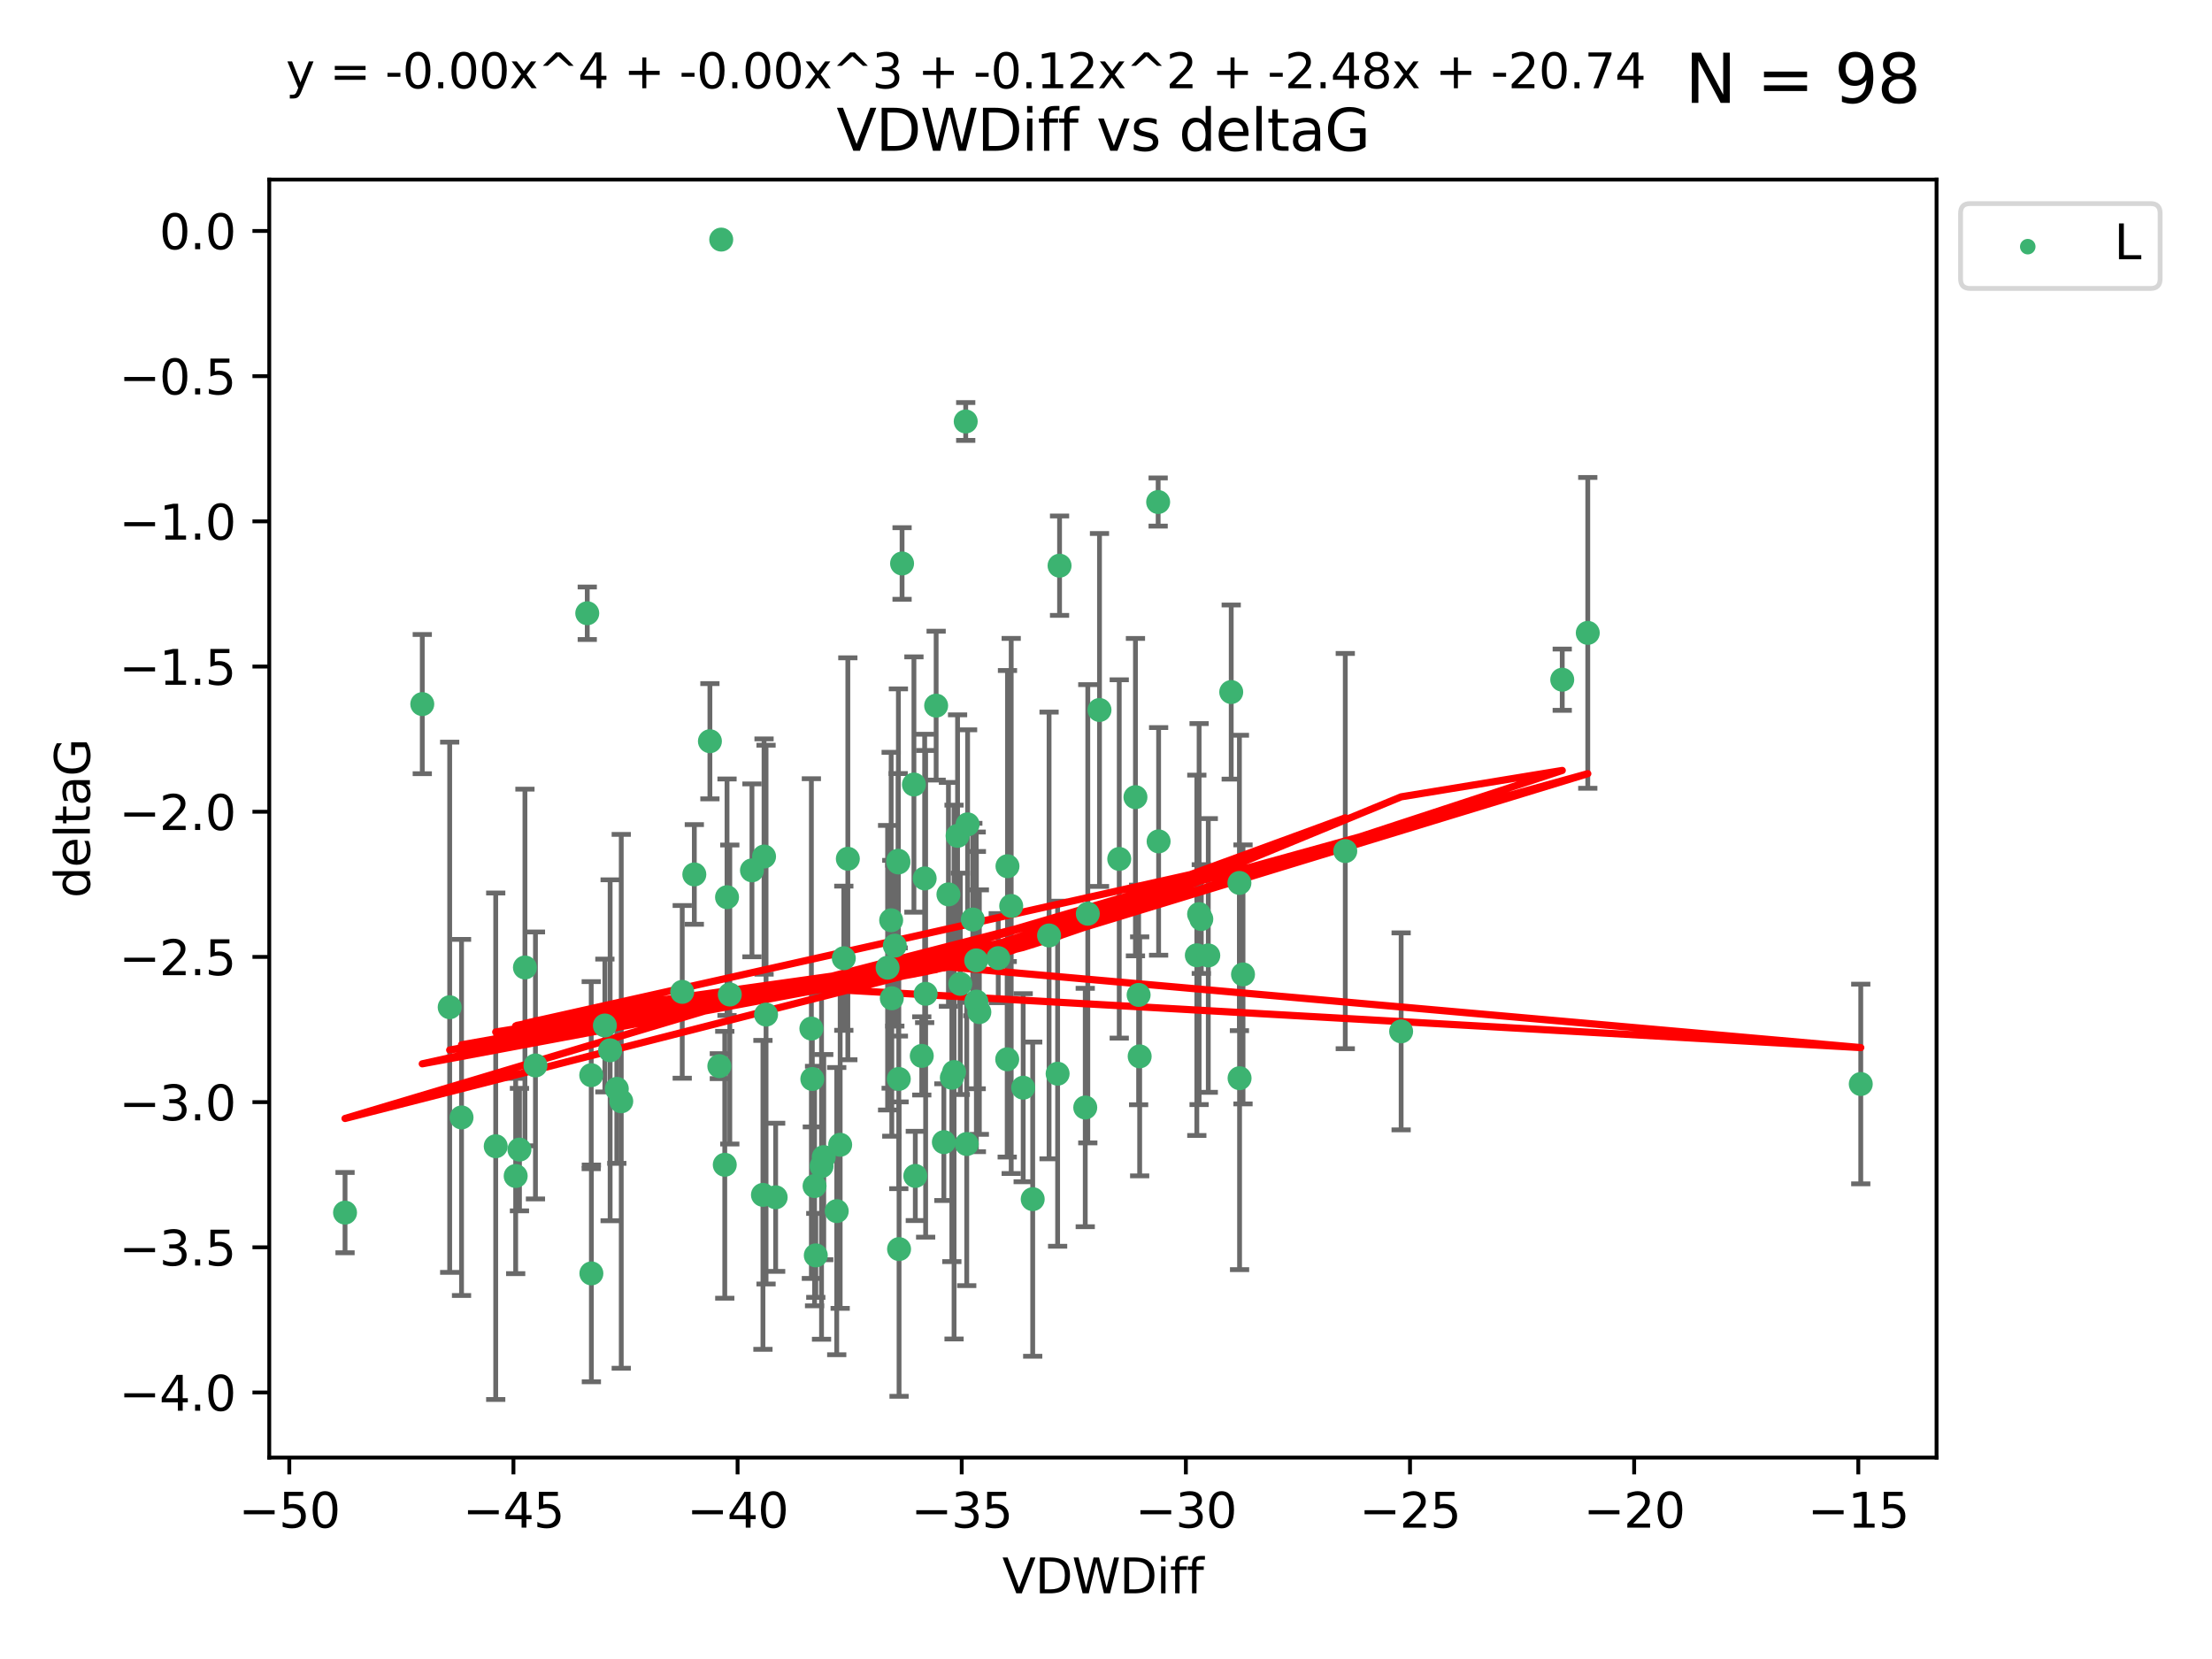 <?xml version="1.0" encoding="utf-8" standalone="no"?>
<!DOCTYPE svg PUBLIC "-//W3C//DTD SVG 1.1//EN"
  "http://www.w3.org/Graphics/SVG/1.1/DTD/svg11.dtd">
<svg xmlns:xlink="http://www.w3.org/1999/xlink" width="460.8pt" height="345.6pt" viewBox="0 0 460.8 345.6" xmlns="http://www.w3.org/2000/svg" version="1.1">
 <defs>
  <style type="text/css">*{stroke-linejoin: round; stroke-linecap: butt}</style>
 </defs>
 <g id="figure_1">
  <g id="patch_1">
   <path d="M 0 345.6 
L 460.8 345.6 
L 460.8 0 
L 0 0 
z
" style="fill: #ffffff"/>
  </g>
  <g id="axes_1">
   <g id="patch_2">
    <path d="M 56.09 303.64 
L 403.42 303.64 
L 403.42 37.411 
L 56.09 37.411 
z
" style="fill: #ffffff"/>
   </g>
   <g id="PathCollection_1">
    <defs>
     <path id="m0abde25649" d="M 0 1.118 
C 0.297 1.118 0.581 1 0.791 0.791 
C 1 0.581 1.118 0.297 1.118 0 
C 1.118 -0.297 1 -0.581 0.791 -0.791 
C 0.581 -1 0.297 -1.118 0 -1.118 
C -0.297 -1.118 -0.581 -1 -0.791 -0.791 
C -1 -0.581 -1.118 -0.297 -1.118 0 
C -1.118 0.297 -1 0.581 -0.791 0.791 
C -0.581 1 -0.297 1.118 0 1.118 
z
" style="stroke: #3cb371"/>
    </defs>
    <g clip-path="url(#p37b674e7ef)">
     <use xlink:href="#m0abde25649" x="108.213" y="239.484" style="fill: #3cb371; stroke: #3cb371"/>
     <use xlink:href="#m0abde25649" x="129.418" y="229.424" style="fill: #3cb371; stroke: #3cb371"/>
     <use xlink:href="#m0abde25649" x="123.165" y="223.979" style="fill: #3cb371; stroke: #3cb371"/>
     <use xlink:href="#m0abde25649" x="144.641" y="182.16" style="fill: #3cb371; stroke: #3cb371"/>
     <use xlink:href="#m0abde25649" x="126.007" y="213.633" style="fill: #3cb371; stroke: #3cb371"/>
     <use xlink:href="#m0abde25649" x="171.602" y="241.046" style="fill: #3cb371; stroke: #3cb371"/>
     <use xlink:href="#m0abde25649" x="127.102" y="218.792" style="fill: #3cb371; stroke: #3cb371"/>
     <use xlink:href="#m0abde25649" x="107.425" y="244.981" style="fill: #3cb371; stroke: #3cb371"/>
     <use xlink:href="#m0abde25649" x="142.122" y="206.625" style="fill: #3cb371; stroke: #3cb371"/>
     <use xlink:href="#m0abde25649" x="111.546" y="221.954" style="fill: #3cb371; stroke: #3cb371"/>
     <use xlink:href="#m0abde25649" x="192.829" y="207.031" style="fill: #3cb371; stroke: #3cb371"/>
     <use xlink:href="#m0abde25649" x="203.359" y="200.065" style="fill: #3cb371; stroke: #3cb371"/>
     <use xlink:href="#m0abde25649" x="176.62" y="178.9" style="fill: #3cb371; stroke: #3cb371"/>
     <use xlink:href="#m0abde25649" x="175.782" y="199.618" style="fill: #3cb371; stroke: #3cb371"/>
     <use xlink:href="#m0abde25649" x="87.968" y="146.676" style="fill: #3cb371; stroke: #3cb371"/>
     <use xlink:href="#m0abde25649" x="152.031" y="207.177" style="fill: #3cb371; stroke: #3cb371"/>
     <use xlink:href="#m0abde25649" x="204.016" y="210.84" style="fill: #3cb371; stroke: #3cb371"/>
     <use xlink:href="#m0abde25649" x="147.888" y="154.41" style="fill: #3cb371; stroke: #3cb371"/>
     <use xlink:href="#m0abde25649" x="185.777" y="207.962" style="fill: #3cb371; stroke: #3cb371"/>
     <use xlink:href="#m0abde25649" x="93.678" y="209.826" style="fill: #3cb371; stroke: #3cb371"/>
     <use xlink:href="#m0abde25649" x="159.165" y="178.432" style="fill: #3cb371; stroke: #3cb371"/>
     <use xlink:href="#m0abde25649" x="71.878" y="252.612" style="fill: #3cb371; stroke: #3cb371"/>
     <use xlink:href="#m0abde25649" x="220.323" y="223.674" style="fill: #3cb371; stroke: #3cb371"/>
     <use xlink:href="#m0abde25649" x="213.146" y="226.588" style="fill: #3cb371; stroke: #3cb371"/>
     <use xlink:href="#m0abde25649" x="190.389" y="163.43" style="fill: #3cb371; stroke: #3cb371"/>
     <use xlink:href="#m0abde25649" x="233.159" y="178.935" style="fill: #3cb371; stroke: #3cb371"/>
     <use xlink:href="#m0abde25649" x="209.877" y="180.449" style="fill: #3cb371; stroke: #3cb371"/>
     <use xlink:href="#m0abde25649" x="174.307" y="252.297" style="fill: #3cb371; stroke: #3cb371"/>
     <use xlink:href="#m0abde25649" x="150.243" y="49.912" style="fill: #3cb371; stroke: #3cb371"/>
     <use xlink:href="#m0abde25649" x="187.918" y="117.385" style="fill: #3cb371; stroke: #3cb371"/>
     <use xlink:href="#m0abde25649" x="123.194" y="265.275" style="fill: #3cb371; stroke: #3cb371"/>
     <use xlink:href="#m0abde25649" x="210.652" y="188.728" style="fill: #3cb371; stroke: #3cb371"/>
     <use xlink:href="#m0abde25649" x="256.486" y="144.166" style="fill: #3cb371; stroke: #3cb371"/>
     <use xlink:href="#m0abde25649" x="236.535" y="166.061" style="fill: #3cb371; stroke: #3cb371"/>
     <use xlink:href="#m0abde25649" x="187.152" y="179.668" style="fill: #3cb371; stroke: #3cb371"/>
     <use xlink:href="#m0abde25649" x="186.408" y="196.996" style="fill: #3cb371; stroke: #3cb371"/>
     <use xlink:href="#m0abde25649" x="151.453" y="186.904" style="fill: #3cb371; stroke: #3cb371"/>
     <use xlink:href="#m0abde25649" x="175.023" y="238.475" style="fill: #3cb371; stroke: #3cb371"/>
     <use xlink:href="#m0abde25649" x="195.016" y="146.998" style="fill: #3cb371; stroke: #3cb371"/>
     <use xlink:href="#m0abde25649" x="159.582" y="211.361" style="fill: #3cb371; stroke: #3cb371"/>
     <use xlink:href="#m0abde25649" x="249.321" y="199.004" style="fill: #3cb371; stroke: #3cb371"/>
     <use xlink:href="#m0abde25649" x="202.656" y="191.556" style="fill: #3cb371; stroke: #3cb371"/>
     <use xlink:href="#m0abde25649" x="209.821" y="220.671" style="fill: #3cb371; stroke: #3cb371"/>
     <use xlink:href="#m0abde25649" x="280.246" y="177.294" style="fill: #3cb371; stroke: #3cb371"/>
     <use xlink:href="#m0abde25649" x="192.625" y="182.993" style="fill: #3cb371; stroke: #3cb371"/>
     <use xlink:href="#m0abde25649" x="128.492" y="226.828" style="fill: #3cb371; stroke: #3cb371"/>
     <use xlink:href="#m0abde25649" x="185.645" y="191.708" style="fill: #3cb371; stroke: #3cb371"/>
     <use xlink:href="#m0abde25649" x="192.021" y="219.96" style="fill: #3cb371; stroke: #3cb371"/>
     <use xlink:href="#m0abde25649" x="171.14" y="242.938" style="fill: #3cb371; stroke: #3cb371"/>
     <use xlink:href="#m0abde25649" x="258.194" y="183.93" style="fill: #3cb371; stroke: #3cb371"/>
     <use xlink:href="#m0abde25649" x="187.104" y="179.302" style="fill: #3cb371; stroke: #3cb371"/>
     <use xlink:href="#m0abde25649" x="190.676" y="244.968" style="fill: #3cb371; stroke: #3cb371"/>
     <use xlink:href="#m0abde25649" x="237.197" y="207.262" style="fill: #3cb371; stroke: #3cb371"/>
     <use xlink:href="#m0abde25649" x="258.226" y="224.61" style="fill: #3cb371; stroke: #3cb371"/>
     <use xlink:href="#m0abde25649" x="109.355" y="201.543" style="fill: #3cb371; stroke: #3cb371"/>
     <use xlink:href="#m0abde25649" x="149.85" y="222.099" style="fill: #3cb371; stroke: #3cb371"/>
     <use xlink:href="#m0abde25649" x="187.235" y="224.762" style="fill: #3cb371; stroke: #3cb371"/>
     <use xlink:href="#m0abde25649" x="96.146" y="232.784" style="fill: #3cb371; stroke: #3cb371"/>
     <use xlink:href="#m0abde25649" x="215.132" y="249.805" style="fill: #3cb371; stroke: #3cb371"/>
     <use xlink:href="#m0abde25649" x="103.269" y="238.783" style="fill: #3cb371; stroke: #3cb371"/>
     <use xlink:href="#m0abde25649" x="187.291" y="260.207" style="fill: #3cb371; stroke: #3cb371"/>
     <use xlink:href="#m0abde25649" x="201.568" y="171.728" style="fill: #3cb371; stroke: #3cb371"/>
     <use xlink:href="#m0abde25649" x="169.944" y="261.519" style="fill: #3cb371; stroke: #3cb371"/>
     <use xlink:href="#m0abde25649" x="169.024" y="214.269" style="fill: #3cb371; stroke: #3cb371"/>
     <use xlink:href="#m0abde25649" x="156.648" y="181.31" style="fill: #3cb371; stroke: #3cb371"/>
     <use xlink:href="#m0abde25649" x="200.048" y="204.954" style="fill: #3cb371; stroke: #3cb371"/>
     <use xlink:href="#m0abde25649" x="169.689" y="247.075" style="fill: #3cb371; stroke: #3cb371"/>
     <use xlink:href="#m0abde25649" x="387.632" y="225.82" style="fill: #3cb371; stroke: #3cb371"/>
     <use xlink:href="#m0abde25649" x="197.578" y="186.319" style="fill: #3cb371; stroke: #3cb371"/>
     <use xlink:href="#m0abde25649" x="241.361" y="175.276" style="fill: #3cb371; stroke: #3cb371"/>
     <use xlink:href="#m0abde25649" x="237.414" y="220.06" style="fill: #3cb371; stroke: #3cb371"/>
     <use xlink:href="#m0abde25649" x="251.708" y="199.035" style="fill: #3cb371; stroke: #3cb371"/>
     <use xlink:href="#m0abde25649" x="196.625" y="237.931" style="fill: #3cb371; stroke: #3cb371"/>
     <use xlink:href="#m0abde25649" x="198.747" y="223.329" style="fill: #3cb371; stroke: #3cb371"/>
     <use xlink:href="#m0abde25649" x="201.388" y="238.32" style="fill: #3cb371; stroke: #3cb371"/>
     <use xlink:href="#m0abde25649" x="198.286" y="224.516" style="fill: #3cb371; stroke: #3cb371"/>
     <use xlink:href="#m0abde25649" x="150.983" y="242.644" style="fill: #3cb371; stroke: #3cb371"/>
     <use xlink:href="#m0abde25649" x="220.726" y="117.842" style="fill: #3cb371; stroke: #3cb371"/>
     <use xlink:href="#m0abde25649" x="250.254" y="191.454" style="fill: #3cb371; stroke: #3cb371"/>
     <use xlink:href="#m0abde25649" x="241.264" y="104.582" style="fill: #3cb371; stroke: #3cb371"/>
     <use xlink:href="#m0abde25649" x="258.942" y="202.985" style="fill: #3cb371; stroke: #3cb371"/>
     <use xlink:href="#m0abde25649" x="169.222" y="224.779" style="fill: #3cb371; stroke: #3cb371"/>
     <use xlink:href="#m0abde25649" x="122.337" y="127.752" style="fill: #3cb371; stroke: #3cb371"/>
     <use xlink:href="#m0abde25649" x="161.584" y="249.419" style="fill: #3cb371; stroke: #3cb371"/>
     <use xlink:href="#m0abde25649" x="218.541" y="194.872" style="fill: #3cb371; stroke: #3cb371"/>
     <use xlink:href="#m0abde25649" x="226.078" y="230.715" style="fill: #3cb371; stroke: #3cb371"/>
     <use xlink:href="#m0abde25649" x="291.882" y="214.854" style="fill: #3cb371; stroke: #3cb371"/>
     <use xlink:href="#m0abde25649" x="325.443" y="141.59" style="fill: #3cb371; stroke: #3cb371"/>
     <use xlink:href="#m0abde25649" x="226.608" y="190.351" style="fill: #3cb371; stroke: #3cb371"/>
     <use xlink:href="#m0abde25649" x="207.953" y="199.594" style="fill: #3cb371; stroke: #3cb371"/>
     <use xlink:href="#m0abde25649" x="201.177" y="87.801" style="fill: #3cb371; stroke: #3cb371"/>
     <use xlink:href="#m0abde25649" x="158.935" y="248.913" style="fill: #3cb371; stroke: #3cb371"/>
     <use xlink:href="#m0abde25649" x="229.045" y="147.902" style="fill: #3cb371; stroke: #3cb371"/>
     <use xlink:href="#m0abde25649" x="199.48" y="174.12" style="fill: #3cb371; stroke: #3cb371"/>
     <use xlink:href="#m0abde25649" x="249.796" y="190.421" style="fill: #3cb371; stroke: #3cb371"/>
     <use xlink:href="#m0abde25649" x="330.763" y="131.841" style="fill: #3cb371; stroke: #3cb371"/>
     <use xlink:href="#m0abde25649" x="203.397" y="208.647" style="fill: #3cb371; stroke: #3cb371"/>
     <use xlink:href="#m0abde25649" x="184.906" y="201.593" style="fill: #3cb371; stroke: #3cb371"/>
    </g>
   </g>
   <g id="matplotlib.axis_1">
    <g id="xtick_1">
     <g id="line2d_1">
      <defs>
       <path id="m01ccd5d20f" d="M 0 0 
L 0 3.5 
" style="stroke: #000000; stroke-width: 0.8"/>
      </defs>
      <g>
       <use xlink:href="#m01ccd5d20f" x="60.266" y="303.64" style="stroke: #000000; stroke-width: 0.8"/>
      </g>
     </g>
     <g id="text_1">
      <!-- −50 -->
      <g transform="translate(49.714 318.238)scale(0.1 -0.1)">
       <defs>
        <path id="DejaVuSans-2212" d="M 678 2272 
L 4684 2272 
L 4684 1741 
L 678 1741 
L 678 2272 
z
" transform="scale(0.016)"/>
        <path id="DejaVuSans-35" d="M 691 4666 
L 3169 4666 
L 3169 4134 
L 1269 4134 
L 1269 2991 
Q 1406 3038 1543 3061 
Q 1681 3084 1819 3084 
Q 2600 3084 3056 2656 
Q 3513 2228 3513 1497 
Q 3513 744 3044 326 
Q 2575 -91 1722 -91 
Q 1428 -91 1123 -41 
Q 819 9 494 109 
L 494 744 
Q 775 591 1075 516 
Q 1375 441 1709 441 
Q 2250 441 2565 725 
Q 2881 1009 2881 1497 
Q 2881 1984 2565 2268 
Q 2250 2553 1709 2553 
Q 1456 2553 1204 2497 
Q 953 2441 691 2322 
L 691 4666 
z
" transform="scale(0.016)"/>
        <path id="DejaVuSans-30" d="M 2034 4250 
Q 1547 4250 1301 3770 
Q 1056 3291 1056 2328 
Q 1056 1369 1301 889 
Q 1547 409 2034 409 
Q 2525 409 2770 889 
Q 3016 1369 3016 2328 
Q 3016 3291 2770 3770 
Q 2525 4250 2034 4250 
z
M 2034 4750 
Q 2819 4750 3233 4129 
Q 3647 3509 3647 2328 
Q 3647 1150 3233 529 
Q 2819 -91 2034 -91 
Q 1250 -91 836 529 
Q 422 1150 422 2328 
Q 422 3509 836 4129 
Q 1250 4750 2034 4750 
z
" transform="scale(0.016)"/>
       </defs>
       <use xlink:href="#DejaVuSans-2212"/>
       <use xlink:href="#DejaVuSans-35" x="83.789"/>
       <use xlink:href="#DejaVuSans-30" x="147.412"/>
      </g>
     </g>
    </g>
    <g id="xtick_2">
     <g id="line2d_2">
      <g>
       <use xlink:href="#m01ccd5d20f" x="106.959" y="303.64" style="stroke: #000000; stroke-width: 0.8"/>
      </g>
     </g>
     <g id="text_2">
      <!-- −45 -->
      <g transform="translate(96.407 318.238)scale(0.1 -0.1)">
       <defs>
        <path id="DejaVuSans-34" d="M 2419 4116 
L 825 1625 
L 2419 1625 
L 2419 4116 
z
M 2253 4666 
L 3047 4666 
L 3047 1625 
L 3713 1625 
L 3713 1100 
L 3047 1100 
L 3047 0 
L 2419 0 
L 2419 1100 
L 313 1100 
L 313 1709 
L 2253 4666 
z
" transform="scale(0.016)"/>
       </defs>
       <use xlink:href="#DejaVuSans-2212"/>
       <use xlink:href="#DejaVuSans-34" x="83.789"/>
       <use xlink:href="#DejaVuSans-35" x="147.412"/>
      </g>
     </g>
    </g>
    <g id="xtick_3">
     <g id="line2d_3">
      <g>
       <use xlink:href="#m01ccd5d20f" x="153.652" y="303.64" style="stroke: #000000; stroke-width: 0.8"/>
      </g>
     </g>
     <g id="text_3">
      <!-- −40 -->
      <g transform="translate(143.1 318.238)scale(0.1 -0.1)">
       <use xlink:href="#DejaVuSans-2212"/>
       <use xlink:href="#DejaVuSans-34" x="83.789"/>
       <use xlink:href="#DejaVuSans-30" x="147.412"/>
      </g>
     </g>
    </g>
    <g id="xtick_4">
     <g id="line2d_4">
      <g>
       <use xlink:href="#m01ccd5d20f" x="200.345" y="303.64" style="stroke: #000000; stroke-width: 0.8"/>
      </g>
     </g>
     <g id="text_4">
      <!-- −35 -->
      <g transform="translate(189.793 318.238)scale(0.1 -0.1)">
       <defs>
        <path id="DejaVuSans-33" d="M 2597 2516 
Q 3050 2419 3304 2112 
Q 3559 1806 3559 1356 
Q 3559 666 3084 287 
Q 2609 -91 1734 -91 
Q 1441 -91 1130 -33 
Q 819 25 488 141 
L 488 750 
Q 750 597 1062 519 
Q 1375 441 1716 441 
Q 2309 441 2620 675 
Q 2931 909 2931 1356 
Q 2931 1769 2642 2001 
Q 2353 2234 1838 2234 
L 1294 2234 
L 1294 2753 
L 1863 2753 
Q 2328 2753 2575 2939 
Q 2822 3125 2822 3475 
Q 2822 3834 2567 4026 
Q 2313 4219 1838 4219 
Q 1578 4219 1281 4162 
Q 984 4106 628 3988 
L 628 4550 
Q 988 4650 1302 4700 
Q 1616 4750 1894 4750 
Q 2613 4750 3031 4423 
Q 3450 4097 3450 3541 
Q 3450 3153 3228 2886 
Q 3006 2619 2597 2516 
z
" transform="scale(0.016)"/>
       </defs>
       <use xlink:href="#DejaVuSans-2212"/>
       <use xlink:href="#DejaVuSans-33" x="83.789"/>
       <use xlink:href="#DejaVuSans-35" x="147.412"/>
      </g>
     </g>
    </g>
    <g id="xtick_5">
     <g id="line2d_5">
      <g>
       <use xlink:href="#m01ccd5d20f" x="247.038" y="303.64" style="stroke: #000000; stroke-width: 0.8"/>
      </g>
     </g>
     <g id="text_5">
      <!-- −30 -->
      <g transform="translate(236.486 318.238)scale(0.1 -0.1)">
       <use xlink:href="#DejaVuSans-2212"/>
       <use xlink:href="#DejaVuSans-33" x="83.789"/>
       <use xlink:href="#DejaVuSans-30" x="147.412"/>
      </g>
     </g>
    </g>
    <g id="xtick_6">
     <g id="line2d_6">
      <g>
       <use xlink:href="#m01ccd5d20f" x="293.732" y="303.64" style="stroke: #000000; stroke-width: 0.8"/>
      </g>
     </g>
     <g id="text_6">
      <!-- −25 -->
      <g transform="translate(283.179 318.238)scale(0.1 -0.1)">
       <defs>
        <path id="DejaVuSans-32" d="M 1228 531 
L 3431 531 
L 3431 0 
L 469 0 
L 469 531 
Q 828 903 1448 1529 
Q 2069 2156 2228 2338 
Q 2531 2678 2651 2914 
Q 2772 3150 2772 3378 
Q 2772 3750 2511 3984 
Q 2250 4219 1831 4219 
Q 1534 4219 1204 4116 
Q 875 4013 500 3803 
L 500 4441 
Q 881 4594 1212 4672 
Q 1544 4750 1819 4750 
Q 2544 4750 2975 4387 
Q 3406 4025 3406 3419 
Q 3406 3131 3298 2873 
Q 3191 2616 2906 2266 
Q 2828 2175 2409 1742 
Q 1991 1309 1228 531 
z
" transform="scale(0.016)"/>
       </defs>
       <use xlink:href="#DejaVuSans-2212"/>
       <use xlink:href="#DejaVuSans-32" x="83.789"/>
       <use xlink:href="#DejaVuSans-35" x="147.412"/>
      </g>
     </g>
    </g>
    <g id="xtick_7">
     <g id="line2d_7">
      <g>
       <use xlink:href="#m01ccd5d20f" x="340.425" y="303.64" style="stroke: #000000; stroke-width: 0.8"/>
      </g>
     </g>
     <g id="text_7">
      <!-- −20 -->
      <g transform="translate(329.872 318.238)scale(0.1 -0.1)">
       <use xlink:href="#DejaVuSans-2212"/>
       <use xlink:href="#DejaVuSans-32" x="83.789"/>
       <use xlink:href="#DejaVuSans-30" x="147.412"/>
      </g>
     </g>
    </g>
    <g id="xtick_8">
     <g id="line2d_8">
      <g>
       <use xlink:href="#m01ccd5d20f" x="387.118" y="303.64" style="stroke: #000000; stroke-width: 0.8"/>
      </g>
     </g>
     <g id="text_8">
      <!-- −15 -->
      <g transform="translate(376.565 318.238)scale(0.1 -0.1)">
       <defs>
        <path id="DejaVuSans-31" d="M 794 531 
L 1825 531 
L 1825 4091 
L 703 3866 
L 703 4441 
L 1819 4666 
L 2450 4666 
L 2450 531 
L 3481 531 
L 3481 0 
L 794 0 
L 794 531 
z
" transform="scale(0.016)"/>
       </defs>
       <use xlink:href="#DejaVuSans-2212"/>
       <use xlink:href="#DejaVuSans-31" x="83.789"/>
       <use xlink:href="#DejaVuSans-35" x="147.412"/>
      </g>
     </g>
    </g>
    <g id="text_9">
     <!-- VDWDiff -->
     <g transform="translate(208.782 331.917)scale(0.1 -0.1)">
      <defs>
       <path id="DejaVuSans-56" d="M 1831 0 
L 50 4666 
L 709 4666 
L 2188 738 
L 3669 4666 
L 4325 4666 
L 2547 0 
L 1831 0 
z
" transform="scale(0.016)"/>
       <path id="DejaVuSans-44" d="M 1259 4147 
L 1259 519 
L 2022 519 
Q 2988 519 3436 956 
Q 3884 1394 3884 2338 
Q 3884 3275 3436 3711 
Q 2988 4147 2022 4147 
L 1259 4147 
z
M 628 4666 
L 1925 4666 
Q 3281 4666 3915 4102 
Q 4550 3538 4550 2338 
Q 4550 1131 3912 565 
Q 3275 0 1925 0 
L 628 0 
L 628 4666 
z
" transform="scale(0.016)"/>
       <path id="DejaVuSans-57" d="M 213 4666 
L 850 4666 
L 1831 722 
L 2809 4666 
L 3519 4666 
L 4500 722 
L 5478 4666 
L 6119 4666 
L 4947 0 
L 4153 0 
L 3169 4050 
L 2175 0 
L 1381 0 
L 213 4666 
z
" transform="scale(0.016)"/>
       <path id="DejaVuSans-69" d="M 603 3500 
L 1178 3500 
L 1178 0 
L 603 0 
L 603 3500 
z
M 603 4863 
L 1178 4863 
L 1178 4134 
L 603 4134 
L 603 4863 
z
" transform="scale(0.016)"/>
       <path id="DejaVuSans-66" d="M 2375 4863 
L 2375 4384 
L 1825 4384 
Q 1516 4384 1395 4259 
Q 1275 4134 1275 3809 
L 1275 3500 
L 2222 3500 
L 2222 3053 
L 1275 3053 
L 1275 0 
L 697 0 
L 697 3053 
L 147 3053 
L 147 3500 
L 697 3500 
L 697 3744 
Q 697 4328 969 4595 
Q 1241 4863 1831 4863 
L 2375 4863 
z
" transform="scale(0.016)"/>
      </defs>
      <use xlink:href="#DejaVuSans-56"/>
      <use xlink:href="#DejaVuSans-44" x="68.408"/>
      <use xlink:href="#DejaVuSans-57" x="145.41"/>
      <use xlink:href="#DejaVuSans-44" x="244.287"/>
      <use xlink:href="#DejaVuSans-69" x="321.289"/>
      <use xlink:href="#DejaVuSans-66" x="349.072"/>
      <use xlink:href="#DejaVuSans-66" x="384.277"/>
     </g>
    </g>
   </g>
   <g id="matplotlib.axis_2">
    <g id="ytick_1">
     <g id="line2d_9">
      <defs>
       <path id="m1b2c8be007" d="M 0 0 
L -3.5 0 
" style="stroke: #000000; stroke-width: 0.8"/>
      </defs>
      <g>
       <use xlink:href="#m1b2c8be007" x="56.09" y="290.081" style="stroke: #000000; stroke-width: 0.8"/>
      </g>
     </g>
     <g id="text_10">
      <!-- −4.0 -->
      <g transform="translate(24.807 293.88)scale(0.1 -0.1)">
       <defs>
        <path id="DejaVuSans-2e" d="M 684 794 
L 1344 794 
L 1344 0 
L 684 0 
L 684 794 
z
" transform="scale(0.016)"/>
       </defs>
       <use xlink:href="#DejaVuSans-2212"/>
       <use xlink:href="#DejaVuSans-34" x="83.789"/>
       <use xlink:href="#DejaVuSans-2e" x="147.412"/>
       <use xlink:href="#DejaVuSans-30" x="179.199"/>
      </g>
     </g>
    </g>
    <g id="ytick_2">
     <g id="line2d_10">
      <g>
       <use xlink:href="#m1b2c8be007" x="56.09" y="259.836" style="stroke: #000000; stroke-width: 0.8"/>
      </g>
     </g>
     <g id="text_11">
      <!-- −3.5 -->
      <g transform="translate(24.807 263.635)scale(0.1 -0.1)">
       <use xlink:href="#DejaVuSans-2212"/>
       <use xlink:href="#DejaVuSans-33" x="83.789"/>
       <use xlink:href="#DejaVuSans-2e" x="147.412"/>
       <use xlink:href="#DejaVuSans-35" x="179.199"/>
      </g>
     </g>
    </g>
    <g id="ytick_3">
     <g id="line2d_11">
      <g>
       <use xlink:href="#m1b2c8be007" x="56.09" y="229.59" style="stroke: #000000; stroke-width: 0.8"/>
      </g>
     </g>
     <g id="text_12">
      <!-- −3.0 -->
      <g transform="translate(24.807 233.389)scale(0.1 -0.1)">
       <use xlink:href="#DejaVuSans-2212"/>
       <use xlink:href="#DejaVuSans-33" x="83.789"/>
       <use xlink:href="#DejaVuSans-2e" x="147.412"/>
       <use xlink:href="#DejaVuSans-30" x="179.199"/>
      </g>
     </g>
    </g>
    <g id="ytick_4">
     <g id="line2d_12">
      <g>
       <use xlink:href="#m1b2c8be007" x="56.09" y="199.345" style="stroke: #000000; stroke-width: 0.8"/>
      </g>
     </g>
     <g id="text_13">
      <!-- −2.5 -->
      <g transform="translate(24.807 203.144)scale(0.1 -0.1)">
       <use xlink:href="#DejaVuSans-2212"/>
       <use xlink:href="#DejaVuSans-32" x="83.789"/>
       <use xlink:href="#DejaVuSans-2e" x="147.412"/>
       <use xlink:href="#DejaVuSans-35" x="179.199"/>
      </g>
     </g>
    </g>
    <g id="ytick_5">
     <g id="line2d_13">
      <g>
       <use xlink:href="#m1b2c8be007" x="56.09" y="169.099" style="stroke: #000000; stroke-width: 0.8"/>
      </g>
     </g>
     <g id="text_14">
      <!-- −2.0 -->
      <g transform="translate(24.807 172.899)scale(0.1 -0.1)">
       <use xlink:href="#DejaVuSans-2212"/>
       <use xlink:href="#DejaVuSans-32" x="83.789"/>
       <use xlink:href="#DejaVuSans-2e" x="147.412"/>
       <use xlink:href="#DejaVuSans-30" x="179.199"/>
      </g>
     </g>
    </g>
    <g id="ytick_6">
     <g id="line2d_14">
      <g>
       <use xlink:href="#m1b2c8be007" x="56.09" y="138.854" style="stroke: #000000; stroke-width: 0.8"/>
      </g>
     </g>
     <g id="text_15">
      <!-- −1.5 -->
      <g transform="translate(24.807 142.653)scale(0.1 -0.1)">
       <use xlink:href="#DejaVuSans-2212"/>
       <use xlink:href="#DejaVuSans-31" x="83.789"/>
       <use xlink:href="#DejaVuSans-2e" x="147.412"/>
       <use xlink:href="#DejaVuSans-35" x="179.199"/>
      </g>
     </g>
    </g>
    <g id="ytick_7">
     <g id="line2d_15">
      <g>
       <use xlink:href="#m1b2c8be007" x="56.09" y="108.608" style="stroke: #000000; stroke-width: 0.8"/>
      </g>
     </g>
     <g id="text_16">
      <!-- −1.0 -->
      <g transform="translate(24.807 112.408)scale(0.1 -0.1)">
       <use xlink:href="#DejaVuSans-2212"/>
       <use xlink:href="#DejaVuSans-31" x="83.789"/>
       <use xlink:href="#DejaVuSans-2e" x="147.412"/>
       <use xlink:href="#DejaVuSans-30" x="179.199"/>
      </g>
     </g>
    </g>
    <g id="ytick_8">
     <g id="line2d_16">
      <g>
       <use xlink:href="#m1b2c8be007" x="56.09" y="78.363" style="stroke: #000000; stroke-width: 0.8"/>
      </g>
     </g>
     <g id="text_17">
      <!-- −0.5 -->
      <g transform="translate(24.807 82.162)scale(0.1 -0.1)">
       <use xlink:href="#DejaVuSans-2212"/>
       <use xlink:href="#DejaVuSans-30" x="83.789"/>
       <use xlink:href="#DejaVuSans-2e" x="147.412"/>
       <use xlink:href="#DejaVuSans-35" x="179.199"/>
      </g>
     </g>
    </g>
    <g id="ytick_9">
     <g id="line2d_17">
      <g>
       <use xlink:href="#m1b2c8be007" x="56.09" y="48.117" style="stroke: #000000; stroke-width: 0.8"/>
      </g>
     </g>
     <g id="text_18">
      <!-- 0.0 -->
      <g transform="translate(33.187 51.917)scale(0.1 -0.1)">
       <use xlink:href="#DejaVuSans-30"/>
       <use xlink:href="#DejaVuSans-2e" x="63.623"/>
       <use xlink:href="#DejaVuSans-30" x="95.41"/>
      </g>
     </g>
    </g>
    <g id="text_19">
     <!-- deltaG -->
     <g transform="translate(18.727 187.064)rotate(-90)scale(0.1 -0.1)">
      <defs>
       <path id="DejaVuSans-64" d="M 2906 2969 
L 2906 4863 
L 3481 4863 
L 3481 0 
L 2906 0 
L 2906 525 
Q 2725 213 2448 61 
Q 2172 -91 1784 -91 
Q 1150 -91 751 415 
Q 353 922 353 1747 
Q 353 2572 751 3078 
Q 1150 3584 1784 3584 
Q 2172 3584 2448 3432 
Q 2725 3281 2906 2969 
z
M 947 1747 
Q 947 1113 1208 752 
Q 1469 391 1925 391 
Q 2381 391 2643 752 
Q 2906 1113 2906 1747 
Q 2906 2381 2643 2742 
Q 2381 3103 1925 3103 
Q 1469 3103 1208 2742 
Q 947 2381 947 1747 
z
" transform="scale(0.016)"/>
       <path id="DejaVuSans-65" d="M 3597 1894 
L 3597 1613 
L 953 1613 
Q 991 1019 1311 708 
Q 1631 397 2203 397 
Q 2534 397 2845 478 
Q 3156 559 3463 722 
L 3463 178 
Q 3153 47 2828 -22 
Q 2503 -91 2169 -91 
Q 1331 -91 842 396 
Q 353 884 353 1716 
Q 353 2575 817 3079 
Q 1281 3584 2069 3584 
Q 2775 3584 3186 3129 
Q 3597 2675 3597 1894 
z
M 3022 2063 
Q 3016 2534 2758 2815 
Q 2500 3097 2075 3097 
Q 1594 3097 1305 2825 
Q 1016 2553 972 2059 
L 3022 2063 
z
" transform="scale(0.016)"/>
       <path id="DejaVuSans-6c" d="M 603 4863 
L 1178 4863 
L 1178 0 
L 603 0 
L 603 4863 
z
" transform="scale(0.016)"/>
       <path id="DejaVuSans-74" d="M 1172 4494 
L 1172 3500 
L 2356 3500 
L 2356 3053 
L 1172 3053 
L 1172 1153 
Q 1172 725 1289 603 
Q 1406 481 1766 481 
L 2356 481 
L 2356 0 
L 1766 0 
Q 1100 0 847 248 
Q 594 497 594 1153 
L 594 3053 
L 172 3053 
L 172 3500 
L 594 3500 
L 594 4494 
L 1172 4494 
z
" transform="scale(0.016)"/>
       <path id="DejaVuSans-61" d="M 2194 1759 
Q 1497 1759 1228 1600 
Q 959 1441 959 1056 
Q 959 750 1161 570 
Q 1363 391 1709 391 
Q 2188 391 2477 730 
Q 2766 1069 2766 1631 
L 2766 1759 
L 2194 1759 
z
M 3341 1997 
L 3341 0 
L 2766 0 
L 2766 531 
Q 2569 213 2275 61 
Q 1981 -91 1556 -91 
Q 1019 -91 701 211 
Q 384 513 384 1019 
Q 384 1609 779 1909 
Q 1175 2209 1959 2209 
L 2766 2209 
L 2766 2266 
Q 2766 2663 2505 2880 
Q 2244 3097 1772 3097 
Q 1472 3097 1187 3025 
Q 903 2953 641 2809 
L 641 3341 
Q 956 3463 1253 3523 
Q 1550 3584 1831 3584 
Q 2591 3584 2966 3190 
Q 3341 2797 3341 1997 
z
" transform="scale(0.016)"/>
       <path id="DejaVuSans-47" d="M 3809 666 
L 3809 1919 
L 2778 1919 
L 2778 2438 
L 4434 2438 
L 4434 434 
Q 4069 175 3628 42 
Q 3188 -91 2688 -91 
Q 1594 -91 976 548 
Q 359 1188 359 2328 
Q 359 3472 976 4111 
Q 1594 4750 2688 4750 
Q 3144 4750 3555 4637 
Q 3966 4525 4313 4306 
L 4313 3634 
Q 3963 3931 3569 4081 
Q 3175 4231 2741 4231 
Q 1884 4231 1454 3753 
Q 1025 3275 1025 2328 
Q 1025 1384 1454 906 
Q 1884 428 2741 428 
Q 3075 428 3337 486 
Q 3600 544 3809 666 
z
" transform="scale(0.016)"/>
      </defs>
      <use xlink:href="#DejaVuSans-64"/>
      <use xlink:href="#DejaVuSans-65" x="63.477"/>
      <use xlink:href="#DejaVuSans-6c" x="125"/>
      <use xlink:href="#DejaVuSans-74" x="152.783"/>
      <use xlink:href="#DejaVuSans-61" x="191.992"/>
      <use xlink:href="#DejaVuSans-47" x="253.271"/>
     </g>
    </g>
   </g>
   <g id="LineCollection_1">
    <path d="M 108.213 252.241 
L 108.213 226.727 
" clip-path="url(#p37b674e7ef)" style="fill: none; stroke: #696969"/>
    <path d="M 129.418 285.027 
L 129.418 173.821 
" clip-path="url(#p37b674e7ef)" style="fill: none; stroke: #696969"/>
    <path d="M 123.165 243.463 
L 123.165 204.494 
" clip-path="url(#p37b674e7ef)" style="fill: none; stroke: #696969"/>
    <path d="M 144.641 192.542 
L 144.641 171.777 
" clip-path="url(#p37b674e7ef)" style="fill: none; stroke: #696969"/>
    <path d="M 126.007 227.466 
L 126.007 199.799 
" clip-path="url(#p37b674e7ef)" style="fill: none; stroke: #696969"/>
    <path d="M 171.602 262.421 
L 171.602 219.671 
" clip-path="url(#p37b674e7ef)" style="fill: none; stroke: #696969"/>
    <path d="M 127.102 254.301 
L 127.102 183.284 
" clip-path="url(#p37b674e7ef)" style="fill: none; stroke: #696969"/>
    <path d="M 107.425 265.324 
L 107.425 224.639 
" clip-path="url(#p37b674e7ef)" style="fill: none; stroke: #696969"/>
    <path d="M 142.122 224.613 
L 142.122 188.637 
" clip-path="url(#p37b674e7ef)" style="fill: none; stroke: #696969"/>
    <path d="M 111.546 249.761 
L 111.546 194.147 
" clip-path="url(#p37b674e7ef)" style="fill: none; stroke: #696969"/>
    <path d="M 192.829 257.722 
L 192.829 156.341 
" clip-path="url(#p37b674e7ef)" style="fill: none; stroke: #696969"/>
    <path d="M 203.359 226.809 
L 203.359 173.321 
" clip-path="url(#p37b674e7ef)" style="fill: none; stroke: #696969"/>
    <path d="M 176.62 220.764 
L 176.62 137.037 
" clip-path="url(#p37b674e7ef)" style="fill: none; stroke: #696969"/>
    <path d="M 175.782 214.635 
L 175.782 184.6 
" clip-path="url(#p37b674e7ef)" style="fill: none; stroke: #696969"/>
    <path d="M 87.968 161.178 
L 87.968 132.174 
" clip-path="url(#p37b674e7ef)" style="fill: none; stroke: #696969"/>
    <path d="M 152.031 238.318 
L 152.031 176.036 
" clip-path="url(#p37b674e7ef)" style="fill: none; stroke: #696969"/>
    <path d="M 204.016 236.305 
L 204.016 185.376 
" clip-path="url(#p37b674e7ef)" style="fill: none; stroke: #696969"/>
    <path d="M 147.888 166.416 
L 147.888 142.405 
" clip-path="url(#p37b674e7ef)" style="fill: none; stroke: #696969"/>
    <path d="M 185.777 236.693 
L 185.777 179.23 
" clip-path="url(#p37b674e7ef)" style="fill: none; stroke: #696969"/>
    <path d="M 93.678 265.055 
L 93.678 154.598 
" clip-path="url(#p37b674e7ef)" style="fill: none; stroke: #696969"/>
    <path d="M 159.165 202.941 
L 159.165 153.922 
" clip-path="url(#p37b674e7ef)" style="fill: none; stroke: #696969"/>
    <path d="M 71.878 260.974 
L 71.878 244.249 
" clip-path="url(#p37b674e7ef)" style="fill: none; stroke: #696969"/>
    <path d="M 220.323 259.616 
L 220.323 187.733 
" clip-path="url(#p37b674e7ef)" style="fill: none; stroke: #696969"/>
    <path d="M 213.146 246.178 
L 213.146 206.999 
" clip-path="url(#p37b674e7ef)" style="fill: none; stroke: #696969"/>
    <path d="M 190.389 190.022 
L 190.389 136.839 
" clip-path="url(#p37b674e7ef)" style="fill: none; stroke: #696969"/>
    <path d="M 233.159 216.256 
L 233.159 141.614 
" clip-path="url(#p37b674e7ef)" style="fill: none; stroke: #696969"/>
    <path d="M 209.877 221.22 
L 209.877 139.678 
" clip-path="url(#p37b674e7ef)" style="fill: none; stroke: #696969"/>
    <path d="M 174.307 282.209 
L 174.307 222.384 
" clip-path="url(#p37b674e7ef)" style="fill: none; stroke: #696969"/>
    <path d="M 150.243 50.312 
L 150.243 49.513 
" clip-path="url(#p37b674e7ef)" style="fill: none; stroke: #696969"/>
    <path d="M 187.918 124.843 
L 187.918 109.928 
" clip-path="url(#p37b674e7ef)" style="fill: none; stroke: #696969"/>
    <path d="M 123.194 287.856 
L 123.194 242.693 
" clip-path="url(#p37b674e7ef)" style="fill: none; stroke: #696969"/>
    <path d="M 210.652 244.464 
L 210.652 132.992 
" clip-path="url(#p37b674e7ef)" style="fill: none; stroke: #696969"/>
    <path d="M 256.486 162.304 
L 256.486 126.028 
" clip-path="url(#p37b674e7ef)" style="fill: none; stroke: #696969"/>
    <path d="M 236.535 199.125 
L 236.535 132.996 
" clip-path="url(#p37b674e7ef)" style="fill: none; stroke: #696969"/>
    <path d="M 187.152 215.831 
L 187.152 143.504 
" clip-path="url(#p37b674e7ef)" style="fill: none; stroke: #696969"/>
    <path d="M 186.408 213.749 
L 186.408 180.244 
" clip-path="url(#p37b674e7ef)" style="fill: none; stroke: #696969"/>
    <path d="M 151.453 211.535 
L 151.453 162.274 
" clip-path="url(#p37b674e7ef)" style="fill: none; stroke: #696969"/>
    <path d="M 175.023 272.551 
L 175.023 204.398 
" clip-path="url(#p37b674e7ef)" style="fill: none; stroke: #696969"/>
    <path d="M 195.016 162.504 
L 195.016 131.492 
" clip-path="url(#p37b674e7ef)" style="fill: none; stroke: #696969"/>
    <path d="M 159.582 267.48 
L 159.582 155.242 
" clip-path="url(#p37b674e7ef)" style="fill: none; stroke: #696969"/>
    <path d="M 249.321 236.536 
L 249.321 161.472 
" clip-path="url(#p37b674e7ef)" style="fill: none; stroke: #696969"/>
    <path d="M 202.656 211.6 
L 202.656 171.513 
" clip-path="url(#p37b674e7ef)" style="fill: none; stroke: #696969"/>
    <path d="M 209.821 241.037 
L 209.821 200.305 
" clip-path="url(#p37b674e7ef)" style="fill: none; stroke: #696969"/>
    <path d="M 280.246 218.463 
L 280.246 136.125 
" clip-path="url(#p37b674e7ef)" style="fill: none; stroke: #696969"/>
    <path d="M 192.625 213.033 
L 192.625 152.953 
" clip-path="url(#p37b674e7ef)" style="fill: none; stroke: #696969"/>
    <path d="M 128.492 242.342 
L 128.492 211.313 
" clip-path="url(#p37b674e7ef)" style="fill: none; stroke: #696969"/>
    <path d="M 185.645 226.694 
L 185.645 156.723 
" clip-path="url(#p37b674e7ef)" style="fill: none; stroke: #696969"/>
    <path d="M 192.021 228.107 
L 192.021 211.812 
" clip-path="url(#p37b674e7ef)" style="fill: none; stroke: #696969"/>
    <path d="M 171.14 278.986 
L 171.14 206.889 
" clip-path="url(#p37b674e7ef)" style="fill: none; stroke: #696969"/>
    <path d="M 258.194 214.698 
L 258.194 153.162 
" clip-path="url(#p37b674e7ef)" style="fill: none; stroke: #696969"/>
    <path d="M 187.104 197.46 
L 187.104 161.144 
" clip-path="url(#p37b674e7ef)" style="fill: none; stroke: #696969"/>
    <path d="M 190.676 254.262 
L 190.676 235.673 
" clip-path="url(#p37b674e7ef)" style="fill: none; stroke: #696969"/>
    <path d="M 237.197 230.132 
L 237.197 184.392 
" clip-path="url(#p37b674e7ef)" style="fill: none; stroke: #696969"/>
    <path d="M 258.226 264.486 
L 258.226 184.734 
" clip-path="url(#p37b674e7ef)" style="fill: none; stroke: #696969"/>
    <path d="M 109.355 238.695 
L 109.355 164.391 
" clip-path="url(#p37b674e7ef)" style="fill: none; stroke: #696969"/>
    <path d="M 149.85 224.698 
L 149.85 219.501 
" clip-path="url(#p37b674e7ef)" style="fill: none; stroke: #696969"/>
    <path d="M 187.235 247.624 
L 187.235 201.901 
" clip-path="url(#p37b674e7ef)" style="fill: none; stroke: #696969"/>
    <path d="M 96.146 269.871 
L 96.146 195.696 
" clip-path="url(#p37b674e7ef)" style="fill: none; stroke: #696969"/>
    <path d="M 215.132 282.53 
L 215.132 217.08 
" clip-path="url(#p37b674e7ef)" style="fill: none; stroke: #696969"/>
    <path d="M 103.269 291.539 
L 103.269 186.028 
" clip-path="url(#p37b674e7ef)" style="fill: none; stroke: #696969"/>
    <path d="M 187.291 290.871 
L 187.291 229.543 
" clip-path="url(#p37b674e7ef)" style="fill: none; stroke: #696969"/>
    <path d="M 201.568 191.426 
L 201.568 152.031 
" clip-path="url(#p37b674e7ef)" style="fill: none; stroke: #696969"/>
    <path d="M 169.944 270.263 
L 169.944 252.776 
" clip-path="url(#p37b674e7ef)" style="fill: none; stroke: #696969"/>
    <path d="M 169.024 266.319 
L 169.024 162.219 
" clip-path="url(#p37b674e7ef)" style="fill: none; stroke: #696969"/>
    <path d="M 156.648 199.319 
L 156.648 163.301 
" clip-path="url(#p37b674e7ef)" style="fill: none; stroke: #696969"/>
    <path d="M 200.048 228.014 
L 200.048 181.893 
" clip-path="url(#p37b674e7ef)" style="fill: none; stroke: #696969"/>
    <path d="M 169.689 272.024 
L 169.689 222.125 
" clip-path="url(#p37b674e7ef)" style="fill: none; stroke: #696969"/>
    <path d="M 387.632 246.618 
L 387.632 205.021 
" clip-path="url(#p37b674e7ef)" style="fill: none; stroke: #696969"/>
    <path d="M 197.578 209.641 
L 197.578 162.997 
" clip-path="url(#p37b674e7ef)" style="fill: none; stroke: #696969"/>
    <path d="M 241.361 198.987 
L 241.361 151.565 
" clip-path="url(#p37b674e7ef)" style="fill: none; stroke: #696969"/>
    <path d="M 237.414 244.956 
L 237.414 195.165 
" clip-path="url(#p37b674e7ef)" style="fill: none; stroke: #696969"/>
    <path d="M 251.708 227.547 
L 251.708 170.524 
" clip-path="url(#p37b674e7ef)" style="fill: none; stroke: #696969"/>
    <path d="M 196.625 250.086 
L 196.625 225.777 
" clip-path="url(#p37b674e7ef)" style="fill: none; stroke: #696969"/>
    <path d="M 198.747 278.929 
L 198.747 167.728 
" clip-path="url(#p37b674e7ef)" style="fill: none; stroke: #696969"/>
    <path d="M 201.388 267.827 
L 201.388 208.812 
" clip-path="url(#p37b674e7ef)" style="fill: none; stroke: #696969"/>
    <path d="M 198.286 262.816 
L 198.286 186.215 
" clip-path="url(#p37b674e7ef)" style="fill: none; stroke: #696969"/>
    <path d="M 150.983 270.442 
L 150.983 214.847 
" clip-path="url(#p37b674e7ef)" style="fill: none; stroke: #696969"/>
    <path d="M 220.726 128.198 
L 220.726 107.487 
" clip-path="url(#p37b674e7ef)" style="fill: none; stroke: #696969"/>
    <path d="M 250.254 202.781 
L 250.254 180.126 
" clip-path="url(#p37b674e7ef)" style="fill: none; stroke: #696969"/>
    <path d="M 241.264 109.597 
L 241.264 99.567 
" clip-path="url(#p37b674e7ef)" style="fill: none; stroke: #696969"/>
    <path d="M 258.942 229.965 
L 258.942 176.005 
" clip-path="url(#p37b674e7ef)" style="fill: none; stroke: #696969"/>
    <path d="M 169.222 234.753 
L 169.222 214.804 
" clip-path="url(#p37b674e7ef)" style="fill: none; stroke: #696969"/>
    <path d="M 122.337 133.223 
L 122.337 122.281 
" clip-path="url(#p37b674e7ef)" style="fill: none; stroke: #696969"/>
    <path d="M 161.584 264.85 
L 161.584 233.987 
" clip-path="url(#p37b674e7ef)" style="fill: none; stroke: #696969"/>
    <path d="M 218.541 241.405 
L 218.541 148.339 
" clip-path="url(#p37b674e7ef)" style="fill: none; stroke: #696969"/>
    <path d="M 226.078 255.546 
L 226.078 205.885 
" clip-path="url(#p37b674e7ef)" style="fill: none; stroke: #696969"/>
    <path d="M 291.882 235.371 
L 291.882 194.336 
" clip-path="url(#p37b674e7ef)" style="fill: none; stroke: #696969"/>
    <path d="M 325.443 147.97 
L 325.443 135.21 
" clip-path="url(#p37b674e7ef)" style="fill: none; stroke: #696969"/>
    <path d="M 226.608 238.085 
L 226.608 142.617 
" clip-path="url(#p37b674e7ef)" style="fill: none; stroke: #696969"/>
    <path d="M 207.953 208.873 
L 207.953 190.314 
" clip-path="url(#p37b674e7ef)" style="fill: none; stroke: #696969"/>
    <path d="M 201.177 91.743 
L 201.177 83.86 
" clip-path="url(#p37b674e7ef)" style="fill: none; stroke: #696969"/>
    <path d="M 158.935 281.089 
L 158.935 216.737 
" clip-path="url(#p37b674e7ef)" style="fill: none; stroke: #696969"/>
    <path d="M 229.045 184.661 
L 229.045 111.143 
" clip-path="url(#p37b674e7ef)" style="fill: none; stroke: #696969"/>
    <path d="M 199.48 199.33 
L 199.48 148.909 
" clip-path="url(#p37b674e7ef)" style="fill: none; stroke: #696969"/>
    <path d="M 249.796 230.104 
L 249.796 150.737 
" clip-path="url(#p37b674e7ef)" style="fill: none; stroke: #696969"/>
    <path d="M 330.763 164.215 
L 330.763 99.466 
" clip-path="url(#p37b674e7ef)" style="fill: none; stroke: #696969"/>
    <path d="M 203.397 239.917 
L 203.397 177.378 
" clip-path="url(#p37b674e7ef)" style="fill: none; stroke: #696969"/>
    <path d="M 184.906 231.232 
L 184.906 171.954 
" clip-path="url(#p37b674e7ef)" style="fill: none; stroke: #696969"/>
   </g>
   <g id="line2d_18">
    <defs>
     <path id="m8e9e7048dd" d="M 2 0 
L -2 -0 
" style="stroke: #696969"/>
    </defs>
    <g clip-path="url(#p37b674e7ef)">
     <use xlink:href="#m8e9e7048dd" x="108.213" y="252.241" style="fill: #696969; stroke: #696969"/>
     <use xlink:href="#m8e9e7048dd" x="129.418" y="285.027" style="fill: #696969; stroke: #696969"/>
     <use xlink:href="#m8e9e7048dd" x="123.165" y="243.463" style="fill: #696969; stroke: #696969"/>
     <use xlink:href="#m8e9e7048dd" x="144.641" y="192.542" style="fill: #696969; stroke: #696969"/>
     <use xlink:href="#m8e9e7048dd" x="126.007" y="227.466" style="fill: #696969; stroke: #696969"/>
     <use xlink:href="#m8e9e7048dd" x="171.602" y="262.421" style="fill: #696969; stroke: #696969"/>
     <use xlink:href="#m8e9e7048dd" x="127.102" y="254.301" style="fill: #696969; stroke: #696969"/>
     <use xlink:href="#m8e9e7048dd" x="107.425" y="265.324" style="fill: #696969; stroke: #696969"/>
     <use xlink:href="#m8e9e7048dd" x="142.122" y="224.613" style="fill: #696969; stroke: #696969"/>
     <use xlink:href="#m8e9e7048dd" x="111.546" y="249.761" style="fill: #696969; stroke: #696969"/>
     <use xlink:href="#m8e9e7048dd" x="192.829" y="257.722" style="fill: #696969; stroke: #696969"/>
     <use xlink:href="#m8e9e7048dd" x="203.359" y="226.809" style="fill: #696969; stroke: #696969"/>
     <use xlink:href="#m8e9e7048dd" x="176.62" y="220.764" style="fill: #696969; stroke: #696969"/>
     <use xlink:href="#m8e9e7048dd" x="175.782" y="214.635" style="fill: #696969; stroke: #696969"/>
     <use xlink:href="#m8e9e7048dd" x="87.968" y="161.178" style="fill: #696969; stroke: #696969"/>
     <use xlink:href="#m8e9e7048dd" x="152.031" y="238.318" style="fill: #696969; stroke: #696969"/>
     <use xlink:href="#m8e9e7048dd" x="204.016" y="236.305" style="fill: #696969; stroke: #696969"/>
     <use xlink:href="#m8e9e7048dd" x="147.888" y="166.416" style="fill: #696969; stroke: #696969"/>
     <use xlink:href="#m8e9e7048dd" x="185.777" y="236.693" style="fill: #696969; stroke: #696969"/>
     <use xlink:href="#m8e9e7048dd" x="93.678" y="265.055" style="fill: #696969; stroke: #696969"/>
     <use xlink:href="#m8e9e7048dd" x="159.165" y="202.941" style="fill: #696969; stroke: #696969"/>
     <use xlink:href="#m8e9e7048dd" x="71.878" y="260.974" style="fill: #696969; stroke: #696969"/>
     <use xlink:href="#m8e9e7048dd" x="220.323" y="259.616" style="fill: #696969; stroke: #696969"/>
     <use xlink:href="#m8e9e7048dd" x="213.146" y="246.178" style="fill: #696969; stroke: #696969"/>
     <use xlink:href="#m8e9e7048dd" x="190.389" y="190.022" style="fill: #696969; stroke: #696969"/>
     <use xlink:href="#m8e9e7048dd" x="233.159" y="216.256" style="fill: #696969; stroke: #696969"/>
     <use xlink:href="#m8e9e7048dd" x="209.877" y="221.22" style="fill: #696969; stroke: #696969"/>
     <use xlink:href="#m8e9e7048dd" x="174.307" y="282.209" style="fill: #696969; stroke: #696969"/>
     <use xlink:href="#m8e9e7048dd" x="150.243" y="50.312" style="fill: #696969; stroke: #696969"/>
     <use xlink:href="#m8e9e7048dd" x="187.918" y="124.843" style="fill: #696969; stroke: #696969"/>
     <use xlink:href="#m8e9e7048dd" x="123.194" y="287.856" style="fill: #696969; stroke: #696969"/>
     <use xlink:href="#m8e9e7048dd" x="210.652" y="244.464" style="fill: #696969; stroke: #696969"/>
     <use xlink:href="#m8e9e7048dd" x="256.486" y="162.304" style="fill: #696969; stroke: #696969"/>
     <use xlink:href="#m8e9e7048dd" x="236.535" y="199.125" style="fill: #696969; stroke: #696969"/>
     <use xlink:href="#m8e9e7048dd" x="187.152" y="215.831" style="fill: #696969; stroke: #696969"/>
     <use xlink:href="#m8e9e7048dd" x="186.408" y="213.749" style="fill: #696969; stroke: #696969"/>
     <use xlink:href="#m8e9e7048dd" x="151.453" y="211.535" style="fill: #696969; stroke: #696969"/>
     <use xlink:href="#m8e9e7048dd" x="175.023" y="272.551" style="fill: #696969; stroke: #696969"/>
     <use xlink:href="#m8e9e7048dd" x="195.016" y="162.504" style="fill: #696969; stroke: #696969"/>
     <use xlink:href="#m8e9e7048dd" x="159.582" y="267.48" style="fill: #696969; stroke: #696969"/>
     <use xlink:href="#m8e9e7048dd" x="249.321" y="236.536" style="fill: #696969; stroke: #696969"/>
     <use xlink:href="#m8e9e7048dd" x="202.656" y="211.6" style="fill: #696969; stroke: #696969"/>
     <use xlink:href="#m8e9e7048dd" x="209.821" y="241.037" style="fill: #696969; stroke: #696969"/>
     <use xlink:href="#m8e9e7048dd" x="280.246" y="218.463" style="fill: #696969; stroke: #696969"/>
     <use xlink:href="#m8e9e7048dd" x="192.625" y="213.033" style="fill: #696969; stroke: #696969"/>
     <use xlink:href="#m8e9e7048dd" x="128.492" y="242.342" style="fill: #696969; stroke: #696969"/>
     <use xlink:href="#m8e9e7048dd" x="185.645" y="226.694" style="fill: #696969; stroke: #696969"/>
     <use xlink:href="#m8e9e7048dd" x="192.021" y="228.107" style="fill: #696969; stroke: #696969"/>
     <use xlink:href="#m8e9e7048dd" x="171.14" y="278.986" style="fill: #696969; stroke: #696969"/>
     <use xlink:href="#m8e9e7048dd" x="258.194" y="214.698" style="fill: #696969; stroke: #696969"/>
     <use xlink:href="#m8e9e7048dd" x="187.104" y="197.46" style="fill: #696969; stroke: #696969"/>
     <use xlink:href="#m8e9e7048dd" x="190.676" y="254.262" style="fill: #696969; stroke: #696969"/>
     <use xlink:href="#m8e9e7048dd" x="237.197" y="230.132" style="fill: #696969; stroke: #696969"/>
     <use xlink:href="#m8e9e7048dd" x="258.226" y="264.486" style="fill: #696969; stroke: #696969"/>
     <use xlink:href="#m8e9e7048dd" x="109.355" y="238.695" style="fill: #696969; stroke: #696969"/>
     <use xlink:href="#m8e9e7048dd" x="149.85" y="224.698" style="fill: #696969; stroke: #696969"/>
     <use xlink:href="#m8e9e7048dd" x="187.235" y="247.624" style="fill: #696969; stroke: #696969"/>
     <use xlink:href="#m8e9e7048dd" x="96.146" y="269.871" style="fill: #696969; stroke: #696969"/>
     <use xlink:href="#m8e9e7048dd" x="215.132" y="282.53" style="fill: #696969; stroke: #696969"/>
     <use xlink:href="#m8e9e7048dd" x="103.269" y="291.539" style="fill: #696969; stroke: #696969"/>
     <use xlink:href="#m8e9e7048dd" x="187.291" y="290.871" style="fill: #696969; stroke: #696969"/>
     <use xlink:href="#m8e9e7048dd" x="201.568" y="191.426" style="fill: #696969; stroke: #696969"/>
     <use xlink:href="#m8e9e7048dd" x="169.944" y="270.263" style="fill: #696969; stroke: #696969"/>
     <use xlink:href="#m8e9e7048dd" x="169.024" y="266.319" style="fill: #696969; stroke: #696969"/>
     <use xlink:href="#m8e9e7048dd" x="156.648" y="199.319" style="fill: #696969; stroke: #696969"/>
     <use xlink:href="#m8e9e7048dd" x="200.048" y="228.014" style="fill: #696969; stroke: #696969"/>
     <use xlink:href="#m8e9e7048dd" x="169.689" y="272.024" style="fill: #696969; stroke: #696969"/>
     <use xlink:href="#m8e9e7048dd" x="387.632" y="246.618" style="fill: #696969; stroke: #696969"/>
     <use xlink:href="#m8e9e7048dd" x="197.578" y="209.641" style="fill: #696969; stroke: #696969"/>
     <use xlink:href="#m8e9e7048dd" x="241.361" y="198.987" style="fill: #696969; stroke: #696969"/>
     <use xlink:href="#m8e9e7048dd" x="237.414" y="244.956" style="fill: #696969; stroke: #696969"/>
     <use xlink:href="#m8e9e7048dd" x="251.708" y="227.547" style="fill: #696969; stroke: #696969"/>
     <use xlink:href="#m8e9e7048dd" x="196.625" y="250.086" style="fill: #696969; stroke: #696969"/>
     <use xlink:href="#m8e9e7048dd" x="198.747" y="278.929" style="fill: #696969; stroke: #696969"/>
     <use xlink:href="#m8e9e7048dd" x="201.388" y="267.827" style="fill: #696969; stroke: #696969"/>
     <use xlink:href="#m8e9e7048dd" x="198.286" y="262.816" style="fill: #696969; stroke: #696969"/>
     <use xlink:href="#m8e9e7048dd" x="150.983" y="270.442" style="fill: #696969; stroke: #696969"/>
     <use xlink:href="#m8e9e7048dd" x="220.726" y="128.198" style="fill: #696969; stroke: #696969"/>
     <use xlink:href="#m8e9e7048dd" x="250.254" y="202.781" style="fill: #696969; stroke: #696969"/>
     <use xlink:href="#m8e9e7048dd" x="241.264" y="109.597" style="fill: #696969; stroke: #696969"/>
     <use xlink:href="#m8e9e7048dd" x="258.942" y="229.965" style="fill: #696969; stroke: #696969"/>
     <use xlink:href="#m8e9e7048dd" x="169.222" y="234.753" style="fill: #696969; stroke: #696969"/>
     <use xlink:href="#m8e9e7048dd" x="122.337" y="133.223" style="fill: #696969; stroke: #696969"/>
     <use xlink:href="#m8e9e7048dd" x="161.584" y="264.85" style="fill: #696969; stroke: #696969"/>
     <use xlink:href="#m8e9e7048dd" x="218.541" y="241.405" style="fill: #696969; stroke: #696969"/>
     <use xlink:href="#m8e9e7048dd" x="226.078" y="255.546" style="fill: #696969; stroke: #696969"/>
     <use xlink:href="#m8e9e7048dd" x="291.882" y="235.371" style="fill: #696969; stroke: #696969"/>
     <use xlink:href="#m8e9e7048dd" x="325.443" y="147.97" style="fill: #696969; stroke: #696969"/>
     <use xlink:href="#m8e9e7048dd" x="226.608" y="238.085" style="fill: #696969; stroke: #696969"/>
     <use xlink:href="#m8e9e7048dd" x="207.953" y="208.873" style="fill: #696969; stroke: #696969"/>
     <use xlink:href="#m8e9e7048dd" x="201.177" y="91.743" style="fill: #696969; stroke: #696969"/>
     <use xlink:href="#m8e9e7048dd" x="158.935" y="281.089" style="fill: #696969; stroke: #696969"/>
     <use xlink:href="#m8e9e7048dd" x="229.045" y="184.661" style="fill: #696969; stroke: #696969"/>
     <use xlink:href="#m8e9e7048dd" x="199.48" y="199.33" style="fill: #696969; stroke: #696969"/>
     <use xlink:href="#m8e9e7048dd" x="249.796" y="230.104" style="fill: #696969; stroke: #696969"/>
     <use xlink:href="#m8e9e7048dd" x="330.763" y="164.215" style="fill: #696969; stroke: #696969"/>
     <use xlink:href="#m8e9e7048dd" x="203.397" y="239.917" style="fill: #696969; stroke: #696969"/>
     <use xlink:href="#m8e9e7048dd" x="184.906" y="231.232" style="fill: #696969; stroke: #696969"/>
    </g>
   </g>
   <g id="line2d_19">
    <g clip-path="url(#p37b674e7ef)">
     <use xlink:href="#m8e9e7048dd" x="108.213" y="226.727" style="fill: #696969; stroke: #696969"/>
     <use xlink:href="#m8e9e7048dd" x="129.418" y="173.821" style="fill: #696969; stroke: #696969"/>
     <use xlink:href="#m8e9e7048dd" x="123.165" y="204.494" style="fill: #696969; stroke: #696969"/>
     <use xlink:href="#m8e9e7048dd" x="144.641" y="171.777" style="fill: #696969; stroke: #696969"/>
     <use xlink:href="#m8e9e7048dd" x="126.007" y="199.799" style="fill: #696969; stroke: #696969"/>
     <use xlink:href="#m8e9e7048dd" x="171.602" y="219.671" style="fill: #696969; stroke: #696969"/>
     <use xlink:href="#m8e9e7048dd" x="127.102" y="183.284" style="fill: #696969; stroke: #696969"/>
     <use xlink:href="#m8e9e7048dd" x="107.425" y="224.639" style="fill: #696969; stroke: #696969"/>
     <use xlink:href="#m8e9e7048dd" x="142.122" y="188.637" style="fill: #696969; stroke: #696969"/>
     <use xlink:href="#m8e9e7048dd" x="111.546" y="194.147" style="fill: #696969; stroke: #696969"/>
     <use xlink:href="#m8e9e7048dd" x="192.829" y="156.341" style="fill: #696969; stroke: #696969"/>
     <use xlink:href="#m8e9e7048dd" x="203.359" y="173.321" style="fill: #696969; stroke: #696969"/>
     <use xlink:href="#m8e9e7048dd" x="176.62" y="137.037" style="fill: #696969; stroke: #696969"/>
     <use xlink:href="#m8e9e7048dd" x="175.782" y="184.6" style="fill: #696969; stroke: #696969"/>
     <use xlink:href="#m8e9e7048dd" x="87.968" y="132.174" style="fill: #696969; stroke: #696969"/>
     <use xlink:href="#m8e9e7048dd" x="152.031" y="176.036" style="fill: #696969; stroke: #696969"/>
     <use xlink:href="#m8e9e7048dd" x="204.016" y="185.376" style="fill: #696969; stroke: #696969"/>
     <use xlink:href="#m8e9e7048dd" x="147.888" y="142.405" style="fill: #696969; stroke: #696969"/>
     <use xlink:href="#m8e9e7048dd" x="185.777" y="179.23" style="fill: #696969; stroke: #696969"/>
     <use xlink:href="#m8e9e7048dd" x="93.678" y="154.598" style="fill: #696969; stroke: #696969"/>
     <use xlink:href="#m8e9e7048dd" x="159.165" y="153.922" style="fill: #696969; stroke: #696969"/>
     <use xlink:href="#m8e9e7048dd" x="71.878" y="244.249" style="fill: #696969; stroke: #696969"/>
     <use xlink:href="#m8e9e7048dd" x="220.323" y="187.733" style="fill: #696969; stroke: #696969"/>
     <use xlink:href="#m8e9e7048dd" x="213.146" y="206.999" style="fill: #696969; stroke: #696969"/>
     <use xlink:href="#m8e9e7048dd" x="190.389" y="136.839" style="fill: #696969; stroke: #696969"/>
     <use xlink:href="#m8e9e7048dd" x="233.159" y="141.614" style="fill: #696969; stroke: #696969"/>
     <use xlink:href="#m8e9e7048dd" x="209.877" y="139.678" style="fill: #696969; stroke: #696969"/>
     <use xlink:href="#m8e9e7048dd" x="174.307" y="222.384" style="fill: #696969; stroke: #696969"/>
     <use xlink:href="#m8e9e7048dd" x="150.243" y="49.513" style="fill: #696969; stroke: #696969"/>
     <use xlink:href="#m8e9e7048dd" x="187.918" y="109.928" style="fill: #696969; stroke: #696969"/>
     <use xlink:href="#m8e9e7048dd" x="123.194" y="242.693" style="fill: #696969; stroke: #696969"/>
     <use xlink:href="#m8e9e7048dd" x="210.652" y="132.992" style="fill: #696969; stroke: #696969"/>
     <use xlink:href="#m8e9e7048dd" x="256.486" y="126.028" style="fill: #696969; stroke: #696969"/>
     <use xlink:href="#m8e9e7048dd" x="236.535" y="132.996" style="fill: #696969; stroke: #696969"/>
     <use xlink:href="#m8e9e7048dd" x="187.152" y="143.504" style="fill: #696969; stroke: #696969"/>
     <use xlink:href="#m8e9e7048dd" x="186.408" y="180.244" style="fill: #696969; stroke: #696969"/>
     <use xlink:href="#m8e9e7048dd" x="151.453" y="162.274" style="fill: #696969; stroke: #696969"/>
     <use xlink:href="#m8e9e7048dd" x="175.023" y="204.398" style="fill: #696969; stroke: #696969"/>
     <use xlink:href="#m8e9e7048dd" x="195.016" y="131.492" style="fill: #696969; stroke: #696969"/>
     <use xlink:href="#m8e9e7048dd" x="159.582" y="155.242" style="fill: #696969; stroke: #696969"/>
     <use xlink:href="#m8e9e7048dd" x="249.321" y="161.472" style="fill: #696969; stroke: #696969"/>
     <use xlink:href="#m8e9e7048dd" x="202.656" y="171.513" style="fill: #696969; stroke: #696969"/>
     <use xlink:href="#m8e9e7048dd" x="209.821" y="200.305" style="fill: #696969; stroke: #696969"/>
     <use xlink:href="#m8e9e7048dd" x="280.246" y="136.125" style="fill: #696969; stroke: #696969"/>
     <use xlink:href="#m8e9e7048dd" x="192.625" y="152.953" style="fill: #696969; stroke: #696969"/>
     <use xlink:href="#m8e9e7048dd" x="128.492" y="211.313" style="fill: #696969; stroke: #696969"/>
     <use xlink:href="#m8e9e7048dd" x="185.645" y="156.723" style="fill: #696969; stroke: #696969"/>
     <use xlink:href="#m8e9e7048dd" x="192.021" y="211.812" style="fill: #696969; stroke: #696969"/>
     <use xlink:href="#m8e9e7048dd" x="171.14" y="206.889" style="fill: #696969; stroke: #696969"/>
     <use xlink:href="#m8e9e7048dd" x="258.194" y="153.162" style="fill: #696969; stroke: #696969"/>
     <use xlink:href="#m8e9e7048dd" x="187.104" y="161.144" style="fill: #696969; stroke: #696969"/>
     <use xlink:href="#m8e9e7048dd" x="190.676" y="235.673" style="fill: #696969; stroke: #696969"/>
     <use xlink:href="#m8e9e7048dd" x="237.197" y="184.392" style="fill: #696969; stroke: #696969"/>
     <use xlink:href="#m8e9e7048dd" x="258.226" y="184.734" style="fill: #696969; stroke: #696969"/>
     <use xlink:href="#m8e9e7048dd" x="109.355" y="164.391" style="fill: #696969; stroke: #696969"/>
     <use xlink:href="#m8e9e7048dd" x="149.85" y="219.501" style="fill: #696969; stroke: #696969"/>
     <use xlink:href="#m8e9e7048dd" x="187.235" y="201.901" style="fill: #696969; stroke: #696969"/>
     <use xlink:href="#m8e9e7048dd" x="96.146" y="195.696" style="fill: #696969; stroke: #696969"/>
     <use xlink:href="#m8e9e7048dd" x="215.132" y="217.08" style="fill: #696969; stroke: #696969"/>
     <use xlink:href="#m8e9e7048dd" x="103.269" y="186.028" style="fill: #696969; stroke: #696969"/>
     <use xlink:href="#m8e9e7048dd" x="187.291" y="229.543" style="fill: #696969; stroke: #696969"/>
     <use xlink:href="#m8e9e7048dd" x="201.568" y="152.031" style="fill: #696969; stroke: #696969"/>
     <use xlink:href="#m8e9e7048dd" x="169.944" y="252.776" style="fill: #696969; stroke: #696969"/>
     <use xlink:href="#m8e9e7048dd" x="169.024" y="162.219" style="fill: #696969; stroke: #696969"/>
     <use xlink:href="#m8e9e7048dd" x="156.648" y="163.301" style="fill: #696969; stroke: #696969"/>
     <use xlink:href="#m8e9e7048dd" x="200.048" y="181.893" style="fill: #696969; stroke: #696969"/>
     <use xlink:href="#m8e9e7048dd" x="169.689" y="222.125" style="fill: #696969; stroke: #696969"/>
     <use xlink:href="#m8e9e7048dd" x="387.632" y="205.021" style="fill: #696969; stroke: #696969"/>
     <use xlink:href="#m8e9e7048dd" x="197.578" y="162.997" style="fill: #696969; stroke: #696969"/>
     <use xlink:href="#m8e9e7048dd" x="241.361" y="151.565" style="fill: #696969; stroke: #696969"/>
     <use xlink:href="#m8e9e7048dd" x="237.414" y="195.165" style="fill: #696969; stroke: #696969"/>
     <use xlink:href="#m8e9e7048dd" x="251.708" y="170.524" style="fill: #696969; stroke: #696969"/>
     <use xlink:href="#m8e9e7048dd" x="196.625" y="225.777" style="fill: #696969; stroke: #696969"/>
     <use xlink:href="#m8e9e7048dd" x="198.747" y="167.728" style="fill: #696969; stroke: #696969"/>
     <use xlink:href="#m8e9e7048dd" x="201.388" y="208.812" style="fill: #696969; stroke: #696969"/>
     <use xlink:href="#m8e9e7048dd" x="198.286" y="186.215" style="fill: #696969; stroke: #696969"/>
     <use xlink:href="#m8e9e7048dd" x="150.983" y="214.847" style="fill: #696969; stroke: #696969"/>
     <use xlink:href="#m8e9e7048dd" x="220.726" y="107.487" style="fill: #696969; stroke: #696969"/>
     <use xlink:href="#m8e9e7048dd" x="250.254" y="180.126" style="fill: #696969; stroke: #696969"/>
     <use xlink:href="#m8e9e7048dd" x="241.264" y="99.567" style="fill: #696969; stroke: #696969"/>
     <use xlink:href="#m8e9e7048dd" x="258.942" y="176.005" style="fill: #696969; stroke: #696969"/>
     <use xlink:href="#m8e9e7048dd" x="169.222" y="214.804" style="fill: #696969; stroke: #696969"/>
     <use xlink:href="#m8e9e7048dd" x="122.337" y="122.281" style="fill: #696969; stroke: #696969"/>
     <use xlink:href="#m8e9e7048dd" x="161.584" y="233.987" style="fill: #696969; stroke: #696969"/>
     <use xlink:href="#m8e9e7048dd" x="218.541" y="148.339" style="fill: #696969; stroke: #696969"/>
     <use xlink:href="#m8e9e7048dd" x="226.078" y="205.885" style="fill: #696969; stroke: #696969"/>
     <use xlink:href="#m8e9e7048dd" x="291.882" y="194.336" style="fill: #696969; stroke: #696969"/>
     <use xlink:href="#m8e9e7048dd" x="325.443" y="135.21" style="fill: #696969; stroke: #696969"/>
     <use xlink:href="#m8e9e7048dd" x="226.608" y="142.617" style="fill: #696969; stroke: #696969"/>
     <use xlink:href="#m8e9e7048dd" x="207.953" y="190.314" style="fill: #696969; stroke: #696969"/>
     <use xlink:href="#m8e9e7048dd" x="201.177" y="83.86" style="fill: #696969; stroke: #696969"/>
     <use xlink:href="#m8e9e7048dd" x="158.935" y="216.737" style="fill: #696969; stroke: #696969"/>
     <use xlink:href="#m8e9e7048dd" x="229.045" y="111.143" style="fill: #696969; stroke: #696969"/>
     <use xlink:href="#m8e9e7048dd" x="199.48" y="148.909" style="fill: #696969; stroke: #696969"/>
     <use xlink:href="#m8e9e7048dd" x="249.796" y="150.737" style="fill: #696969; stroke: #696969"/>
     <use xlink:href="#m8e9e7048dd" x="330.763" y="99.466" style="fill: #696969; stroke: #696969"/>
     <use xlink:href="#m8e9e7048dd" x="203.397" y="177.378" style="fill: #696969; stroke: #696969"/>
     <use xlink:href="#m8e9e7048dd" x="184.906" y="171.954" style="fill: #696969; stroke: #696969"/>
    </g>
   </g>
   <g id="line2d_20">
    <path d="M 108.213 213.5 
L 129.418 209.542 
L 123.165 210.392 
L 144.641 208.075 
L 126.007 209.98 
L 171.602 205.699 
L 127.102 209.833 
L 107.425 213.719 
L 142.122 208.281 
L 111.546 212.643 
L 192.829 202.43 
L 203.359 200.062 
L 176.62 205.085 
L 175.782 205.194 
L 87.968 221.612 
L 152.031 207.494 
L 204.016 199.896 
L 147.888 207.817 
L 185.777 203.723 
L 93.678 218.735 
L 159.165 206.917 
L 71.878 232.997 
L 220.323 195.103 
L 213.146 197.372 
L 190.389 202.903 
L 233.159 190.473 
L 209.877 198.323 
L 174.307 205.379 
L 150.243 207.633 
L 187.918 203.354 
L 123.194 210.387 
L 210.652 198.102 
L 256.486 180.671 
L 236.535 189.146 
L 187.152 203.488 
L 186.408 203.616 
L 151.453 207.539 
L 175.023 205.29 
L 195.016 201.982 
L 159.582 206.881 
L 249.321 183.81 
L 202.656 200.237 
L 209.821 198.338 
L 280.246 170.373 
L 192.625 202.47 
L 128.492 209.655 
L 185.645 203.745 
L 192.021 202.589 
L 171.14 205.752 
L 258.194 179.915 
L 187.104 203.496 
L 190.676 202.848 
L 237.197 188.882 
L 258.226 179.901 
L 109.355 213.195 
L 149.85 207.664 
L 187.235 203.474 
L 96.146 217.649 
L 215.132 196.769 
L 103.269 214.986 
L 187.291 203.464 
L 201.568 200.503 
L 169.944 205.884 
L 169.024 205.983 
L 156.648 207.126 
L 200.048 200.864 
L 169.689 205.912 
L 387.632 218.234 
L 197.578 201.428 
L 241.361 187.185 
L 237.414 188.795 
L 251.708 182.772 
L 196.625 201.638 
L 198.747 201.165 
L 201.388 200.546 
L 198.286 201.27 
L 150.983 207.576 
L 220.726 194.969 
L 250.254 183.406 
L 241.264 187.225 
L 258.942 179.584 
L 169.222 205.962 
L 122.337 210.52 
L 161.584 206.706 
L 218.541 195.689 
L 226.078 193.113 
L 291.882 165.995 
L 325.443 160.5 
L 226.608 192.923 
L 207.953 198.858 
L 201.177 200.597 
L 158.935 206.936 
L 229.045 192.031 
L 199.48 200.997 
L 249.796 183.604 
L 330.763 161.174 
L 203.397 200.052 
L 184.906 203.867 
" clip-path="url(#p37b674e7ef)" style="fill: none; stroke: #ff0000; stroke-width: 1.5; stroke-linecap: square"/>
   </g>
   <g id="line2d_21">
    <defs>
     <path id="mbca9fdbba5" d="M 0 2 
C 0.53 2 1.039 1.789 1.414 1.414 
C 1.789 1.039 2 0.53 2 0 
C 2 -0.53 1.789 -1.039 1.414 -1.414 
C 1.039 -1.789 0.53 -2 0 -2 
C -0.53 -2 -1.039 -1.789 -1.414 -1.414 
C -1.789 -1.039 -2 -0.53 -2 0 
C -2 0.53 -1.789 1.039 -1.414 1.414 
C -1.039 1.789 -0.53 2 0 2 
z
" style="stroke: #3cb371"/>
    </defs>
    <g clip-path="url(#p37b674e7ef)">
     <use xlink:href="#mbca9fdbba5" x="108.213" y="239.484" style="fill: #3cb371; stroke: #3cb371"/>
     <use xlink:href="#mbca9fdbba5" x="129.418" y="229.424" style="fill: #3cb371; stroke: #3cb371"/>
     <use xlink:href="#mbca9fdbba5" x="123.165" y="223.979" style="fill: #3cb371; stroke: #3cb371"/>
     <use xlink:href="#mbca9fdbba5" x="144.641" y="182.16" style="fill: #3cb371; stroke: #3cb371"/>
     <use xlink:href="#mbca9fdbba5" x="126.007" y="213.633" style="fill: #3cb371; stroke: #3cb371"/>
     <use xlink:href="#mbca9fdbba5" x="171.602" y="241.046" style="fill: #3cb371; stroke: #3cb371"/>
     <use xlink:href="#mbca9fdbba5" x="127.102" y="218.792" style="fill: #3cb371; stroke: #3cb371"/>
     <use xlink:href="#mbca9fdbba5" x="107.425" y="244.981" style="fill: #3cb371; stroke: #3cb371"/>
     <use xlink:href="#mbca9fdbba5" x="142.122" y="206.625" style="fill: #3cb371; stroke: #3cb371"/>
     <use xlink:href="#mbca9fdbba5" x="111.546" y="221.954" style="fill: #3cb371; stroke: #3cb371"/>
     <use xlink:href="#mbca9fdbba5" x="192.829" y="207.031" style="fill: #3cb371; stroke: #3cb371"/>
     <use xlink:href="#mbca9fdbba5" x="203.359" y="200.065" style="fill: #3cb371; stroke: #3cb371"/>
     <use xlink:href="#mbca9fdbba5" x="176.62" y="178.9" style="fill: #3cb371; stroke: #3cb371"/>
     <use xlink:href="#mbca9fdbba5" x="175.782" y="199.618" style="fill: #3cb371; stroke: #3cb371"/>
     <use xlink:href="#mbca9fdbba5" x="87.968" y="146.676" style="fill: #3cb371; stroke: #3cb371"/>
     <use xlink:href="#mbca9fdbba5" x="152.031" y="207.177" style="fill: #3cb371; stroke: #3cb371"/>
     <use xlink:href="#mbca9fdbba5" x="204.016" y="210.84" style="fill: #3cb371; stroke: #3cb371"/>
     <use xlink:href="#mbca9fdbba5" x="147.888" y="154.41" style="fill: #3cb371; stroke: #3cb371"/>
     <use xlink:href="#mbca9fdbba5" x="185.777" y="207.962" style="fill: #3cb371; stroke: #3cb371"/>
     <use xlink:href="#mbca9fdbba5" x="93.678" y="209.826" style="fill: #3cb371; stroke: #3cb371"/>
     <use xlink:href="#mbca9fdbba5" x="159.165" y="178.432" style="fill: #3cb371; stroke: #3cb371"/>
     <use xlink:href="#mbca9fdbba5" x="71.878" y="252.612" style="fill: #3cb371; stroke: #3cb371"/>
     <use xlink:href="#mbca9fdbba5" x="220.323" y="223.674" style="fill: #3cb371; stroke: #3cb371"/>
     <use xlink:href="#mbca9fdbba5" x="213.146" y="226.588" style="fill: #3cb371; stroke: #3cb371"/>
     <use xlink:href="#mbca9fdbba5" x="190.389" y="163.43" style="fill: #3cb371; stroke: #3cb371"/>
     <use xlink:href="#mbca9fdbba5" x="233.159" y="178.935" style="fill: #3cb371; stroke: #3cb371"/>
     <use xlink:href="#mbca9fdbba5" x="209.877" y="180.449" style="fill: #3cb371; stroke: #3cb371"/>
     <use xlink:href="#mbca9fdbba5" x="174.307" y="252.297" style="fill: #3cb371; stroke: #3cb371"/>
     <use xlink:href="#mbca9fdbba5" x="150.243" y="49.912" style="fill: #3cb371; stroke: #3cb371"/>
     <use xlink:href="#mbca9fdbba5" x="187.918" y="117.385" style="fill: #3cb371; stroke: #3cb371"/>
     <use xlink:href="#mbca9fdbba5" x="123.194" y="265.275" style="fill: #3cb371; stroke: #3cb371"/>
     <use xlink:href="#mbca9fdbba5" x="210.652" y="188.728" style="fill: #3cb371; stroke: #3cb371"/>
     <use xlink:href="#mbca9fdbba5" x="256.486" y="144.166" style="fill: #3cb371; stroke: #3cb371"/>
     <use xlink:href="#mbca9fdbba5" x="236.535" y="166.061" style="fill: #3cb371; stroke: #3cb371"/>
     <use xlink:href="#mbca9fdbba5" x="187.152" y="179.668" style="fill: #3cb371; stroke: #3cb371"/>
     <use xlink:href="#mbca9fdbba5" x="186.408" y="196.996" style="fill: #3cb371; stroke: #3cb371"/>
     <use xlink:href="#mbca9fdbba5" x="151.453" y="186.904" style="fill: #3cb371; stroke: #3cb371"/>
     <use xlink:href="#mbca9fdbba5" x="175.023" y="238.475" style="fill: #3cb371; stroke: #3cb371"/>
     <use xlink:href="#mbca9fdbba5" x="195.016" y="146.998" style="fill: #3cb371; stroke: #3cb371"/>
     <use xlink:href="#mbca9fdbba5" x="159.582" y="211.361" style="fill: #3cb371; stroke: #3cb371"/>
     <use xlink:href="#mbca9fdbba5" x="249.321" y="199.004" style="fill: #3cb371; stroke: #3cb371"/>
     <use xlink:href="#mbca9fdbba5" x="202.656" y="191.556" style="fill: #3cb371; stroke: #3cb371"/>
     <use xlink:href="#mbca9fdbba5" x="209.821" y="220.671" style="fill: #3cb371; stroke: #3cb371"/>
     <use xlink:href="#mbca9fdbba5" x="280.246" y="177.294" style="fill: #3cb371; stroke: #3cb371"/>
     <use xlink:href="#mbca9fdbba5" x="192.625" y="182.993" style="fill: #3cb371; stroke: #3cb371"/>
     <use xlink:href="#mbca9fdbba5" x="128.492" y="226.828" style="fill: #3cb371; stroke: #3cb371"/>
     <use xlink:href="#mbca9fdbba5" x="185.645" y="191.708" style="fill: #3cb371; stroke: #3cb371"/>
     <use xlink:href="#mbca9fdbba5" x="192.021" y="219.96" style="fill: #3cb371; stroke: #3cb371"/>
     <use xlink:href="#mbca9fdbba5" x="171.14" y="242.938" style="fill: #3cb371; stroke: #3cb371"/>
     <use xlink:href="#mbca9fdbba5" x="258.194" y="183.93" style="fill: #3cb371; stroke: #3cb371"/>
     <use xlink:href="#mbca9fdbba5" x="187.104" y="179.302" style="fill: #3cb371; stroke: #3cb371"/>
     <use xlink:href="#mbca9fdbba5" x="190.676" y="244.968" style="fill: #3cb371; stroke: #3cb371"/>
     <use xlink:href="#mbca9fdbba5" x="237.197" y="207.262" style="fill: #3cb371; stroke: #3cb371"/>
     <use xlink:href="#mbca9fdbba5" x="258.226" y="224.61" style="fill: #3cb371; stroke: #3cb371"/>
     <use xlink:href="#mbca9fdbba5" x="109.355" y="201.543" style="fill: #3cb371; stroke: #3cb371"/>
     <use xlink:href="#mbca9fdbba5" x="149.85" y="222.099" style="fill: #3cb371; stroke: #3cb371"/>
     <use xlink:href="#mbca9fdbba5" x="187.235" y="224.762" style="fill: #3cb371; stroke: #3cb371"/>
     <use xlink:href="#mbca9fdbba5" x="96.146" y="232.784" style="fill: #3cb371; stroke: #3cb371"/>
     <use xlink:href="#mbca9fdbba5" x="215.132" y="249.805" style="fill: #3cb371; stroke: #3cb371"/>
     <use xlink:href="#mbca9fdbba5" x="103.269" y="238.783" style="fill: #3cb371; stroke: #3cb371"/>
     <use xlink:href="#mbca9fdbba5" x="187.291" y="260.207" style="fill: #3cb371; stroke: #3cb371"/>
     <use xlink:href="#mbca9fdbba5" x="201.568" y="171.728" style="fill: #3cb371; stroke: #3cb371"/>
     <use xlink:href="#mbca9fdbba5" x="169.944" y="261.519" style="fill: #3cb371; stroke: #3cb371"/>
     <use xlink:href="#mbca9fdbba5" x="169.024" y="214.269" style="fill: #3cb371; stroke: #3cb371"/>
     <use xlink:href="#mbca9fdbba5" x="156.648" y="181.31" style="fill: #3cb371; stroke: #3cb371"/>
     <use xlink:href="#mbca9fdbba5" x="200.048" y="204.954" style="fill: #3cb371; stroke: #3cb371"/>
     <use xlink:href="#mbca9fdbba5" x="169.689" y="247.075" style="fill: #3cb371; stroke: #3cb371"/>
     <use xlink:href="#mbca9fdbba5" x="387.632" y="225.82" style="fill: #3cb371; stroke: #3cb371"/>
     <use xlink:href="#mbca9fdbba5" x="197.578" y="186.319" style="fill: #3cb371; stroke: #3cb371"/>
     <use xlink:href="#mbca9fdbba5" x="241.361" y="175.276" style="fill: #3cb371; stroke: #3cb371"/>
     <use xlink:href="#mbca9fdbba5" x="237.414" y="220.06" style="fill: #3cb371; stroke: #3cb371"/>
     <use xlink:href="#mbca9fdbba5" x="251.708" y="199.035" style="fill: #3cb371; stroke: #3cb371"/>
     <use xlink:href="#mbca9fdbba5" x="196.625" y="237.931" style="fill: #3cb371; stroke: #3cb371"/>
     <use xlink:href="#mbca9fdbba5" x="198.747" y="223.329" style="fill: #3cb371; stroke: #3cb371"/>
     <use xlink:href="#mbca9fdbba5" x="201.388" y="238.32" style="fill: #3cb371; stroke: #3cb371"/>
     <use xlink:href="#mbca9fdbba5" x="198.286" y="224.516" style="fill: #3cb371; stroke: #3cb371"/>
     <use xlink:href="#mbca9fdbba5" x="150.983" y="242.644" style="fill: #3cb371; stroke: #3cb371"/>
     <use xlink:href="#mbca9fdbba5" x="220.726" y="117.842" style="fill: #3cb371; stroke: #3cb371"/>
     <use xlink:href="#mbca9fdbba5" x="250.254" y="191.454" style="fill: #3cb371; stroke: #3cb371"/>
     <use xlink:href="#mbca9fdbba5" x="241.264" y="104.582" style="fill: #3cb371; stroke: #3cb371"/>
     <use xlink:href="#mbca9fdbba5" x="258.942" y="202.985" style="fill: #3cb371; stroke: #3cb371"/>
     <use xlink:href="#mbca9fdbba5" x="169.222" y="224.779" style="fill: #3cb371; stroke: #3cb371"/>
     <use xlink:href="#mbca9fdbba5" x="122.337" y="127.752" style="fill: #3cb371; stroke: #3cb371"/>
     <use xlink:href="#mbca9fdbba5" x="161.584" y="249.419" style="fill: #3cb371; stroke: #3cb371"/>
     <use xlink:href="#mbca9fdbba5" x="218.541" y="194.872" style="fill: #3cb371; stroke: #3cb371"/>
     <use xlink:href="#mbca9fdbba5" x="226.078" y="230.715" style="fill: #3cb371; stroke: #3cb371"/>
     <use xlink:href="#mbca9fdbba5" x="291.882" y="214.854" style="fill: #3cb371; stroke: #3cb371"/>
     <use xlink:href="#mbca9fdbba5" x="325.443" y="141.59" style="fill: #3cb371; stroke: #3cb371"/>
     <use xlink:href="#mbca9fdbba5" x="226.608" y="190.351" style="fill: #3cb371; stroke: #3cb371"/>
     <use xlink:href="#mbca9fdbba5" x="207.953" y="199.594" style="fill: #3cb371; stroke: #3cb371"/>
     <use xlink:href="#mbca9fdbba5" x="201.177" y="87.801" style="fill: #3cb371; stroke: #3cb371"/>
     <use xlink:href="#mbca9fdbba5" x="158.935" y="248.913" style="fill: #3cb371; stroke: #3cb371"/>
     <use xlink:href="#mbca9fdbba5" x="229.045" y="147.902" style="fill: #3cb371; stroke: #3cb371"/>
     <use xlink:href="#mbca9fdbba5" x="199.48" y="174.12" style="fill: #3cb371; stroke: #3cb371"/>
     <use xlink:href="#mbca9fdbba5" x="249.796" y="190.421" style="fill: #3cb371; stroke: #3cb371"/>
     <use xlink:href="#mbca9fdbba5" x="330.763" y="131.841" style="fill: #3cb371; stroke: #3cb371"/>
     <use xlink:href="#mbca9fdbba5" x="203.397" y="208.647" style="fill: #3cb371; stroke: #3cb371"/>
     <use xlink:href="#mbca9fdbba5" x="184.906" y="201.593" style="fill: #3cb371; stroke: #3cb371"/>
    </g>
   </g>
   <g id="patch_3">
    <path d="M 56.09 303.64 
L 56.09 37.411 
" style="fill: none; stroke: #000000; stroke-width: 0.8; stroke-linejoin: miter; stroke-linecap: square"/>
   </g>
   <g id="patch_4">
    <path d="M 403.42 303.64 
L 403.42 37.411 
" style="fill: none; stroke: #000000; stroke-width: 0.8; stroke-linejoin: miter; stroke-linecap: square"/>
   </g>
   <g id="patch_5">
    <path d="M 56.09 303.64 
L 403.42 303.64 
" style="fill: none; stroke: #000000; stroke-width: 0.8; stroke-linejoin: miter; stroke-linecap: square"/>
   </g>
   <g id="patch_6">
    <path d="M 56.09 37.411 
L 403.42 37.411 
" style="fill: none; stroke: #000000; stroke-width: 0.8; stroke-linejoin: miter; stroke-linecap: square"/>
   </g>
   <g id="text_20">
    <!-- N = 98 -->
    <g transform="translate(351.028 21.426)scale(0.14 -0.14)">
     <defs>
      <path id="DejaVuSans-4e" d="M 628 4666 
L 1478 4666 
L 3547 763 
L 3547 4666 
L 4159 4666 
L 4159 0 
L 3309 0 
L 1241 3903 
L 1241 0 
L 628 0 
L 628 4666 
z
" transform="scale(0.016)"/>
      <path id="DejaVuSans-20" transform="scale(0.016)"/>
      <path id="DejaVuSans-3d" d="M 678 2906 
L 4684 2906 
L 4684 2381 
L 678 2381 
L 678 2906 
z
M 678 1631 
L 4684 1631 
L 4684 1100 
L 678 1100 
L 678 1631 
z
" transform="scale(0.016)"/>
      <path id="DejaVuSans-39" d="M 703 97 
L 703 672 
Q 941 559 1184 500 
Q 1428 441 1663 441 
Q 2288 441 2617 861 
Q 2947 1281 2994 2138 
Q 2813 1869 2534 1725 
Q 2256 1581 1919 1581 
Q 1219 1581 811 2004 
Q 403 2428 403 3163 
Q 403 3881 828 4315 
Q 1253 4750 1959 4750 
Q 2769 4750 3195 4129 
Q 3622 3509 3622 2328 
Q 3622 1225 3098 567 
Q 2575 -91 1691 -91 
Q 1453 -91 1209 -44 
Q 966 3 703 97 
z
M 1959 2075 
Q 2384 2075 2632 2365 
Q 2881 2656 2881 3163 
Q 2881 3666 2632 3958 
Q 2384 4250 1959 4250 
Q 1534 4250 1286 3958 
Q 1038 3666 1038 3163 
Q 1038 2656 1286 2365 
Q 1534 2075 1959 2075 
z
" transform="scale(0.016)"/>
      <path id="DejaVuSans-38" d="M 2034 2216 
Q 1584 2216 1326 1975 
Q 1069 1734 1069 1313 
Q 1069 891 1326 650 
Q 1584 409 2034 409 
Q 2484 409 2743 651 
Q 3003 894 3003 1313 
Q 3003 1734 2745 1975 
Q 2488 2216 2034 2216 
z
M 1403 2484 
Q 997 2584 770 2862 
Q 544 3141 544 3541 
Q 544 4100 942 4425 
Q 1341 4750 2034 4750 
Q 2731 4750 3128 4425 
Q 3525 4100 3525 3541 
Q 3525 3141 3298 2862 
Q 3072 2584 2669 2484 
Q 3125 2378 3379 2068 
Q 3634 1759 3634 1313 
Q 3634 634 3220 271 
Q 2806 -91 2034 -91 
Q 1263 -91 848 271 
Q 434 634 434 1313 
Q 434 1759 690 2068 
Q 947 2378 1403 2484 
z
M 1172 3481 
Q 1172 3119 1398 2916 
Q 1625 2713 2034 2713 
Q 2441 2713 2670 2916 
Q 2900 3119 2900 3481 
Q 2900 3844 2670 4047 
Q 2441 4250 2034 4250 
Q 1625 4250 1398 4047 
Q 1172 3844 1172 3481 
z
" transform="scale(0.016)"/>
     </defs>
     <use xlink:href="#DejaVuSans-4e"/>
     <use xlink:href="#DejaVuSans-20" x="74.805"/>
     <use xlink:href="#DejaVuSans-3d" x="106.592"/>
     <use xlink:href="#DejaVuSans-20" x="190.381"/>
     <use xlink:href="#DejaVuSans-39" x="222.168"/>
     <use xlink:href="#DejaVuSans-38" x="285.791"/>
    </g>
   </g>
   <g id="text_21">
    <!-- y = -0.00x^4 + -0.00x^3 + -0.12x^2 + -2.48x + -20.74 -->
    <g transform="translate(59.563 18.387)scale(0.1 -0.1)">
     <defs>
      <path id="DejaVuSans-79" d="M 2059 -325 
Q 1816 -950 1584 -1140 
Q 1353 -1331 966 -1331 
L 506 -1331 
L 506 -850 
L 844 -850 
Q 1081 -850 1212 -737 
Q 1344 -625 1503 -206 
L 1606 56 
L 191 3500 
L 800 3500 
L 1894 763 
L 2988 3500 
L 3597 3500 
L 2059 -325 
z
" transform="scale(0.016)"/>
      <path id="DejaVuSans-2d" d="M 313 2009 
L 1997 2009 
L 1997 1497 
L 313 1497 
L 313 2009 
z
" transform="scale(0.016)"/>
      <path id="DejaVuSans-78" d="M 3513 3500 
L 2247 1797 
L 3578 0 
L 2900 0 
L 1881 1375 
L 863 0 
L 184 0 
L 1544 1831 
L 300 3500 
L 978 3500 
L 1906 2253 
L 2834 3500 
L 3513 3500 
z
" transform="scale(0.016)"/>
      <path id="DejaVuSans-5e" d="M 2988 4666 
L 4684 2925 
L 4056 2925 
L 2681 4159 
L 1306 2925 
L 678 2925 
L 2375 4666 
L 2988 4666 
z
" transform="scale(0.016)"/>
      <path id="DejaVuSans-2b" d="M 2944 4013 
L 2944 2272 
L 4684 2272 
L 4684 1741 
L 2944 1741 
L 2944 0 
L 2419 0 
L 2419 1741 
L 678 1741 
L 678 2272 
L 2419 2272 
L 2419 4013 
L 2944 4013 
z
" transform="scale(0.016)"/>
      <path id="DejaVuSans-37" d="M 525 4666 
L 3525 4666 
L 3525 4397 
L 1831 0 
L 1172 0 
L 2766 4134 
L 525 4134 
L 525 4666 
z
" transform="scale(0.016)"/>
     </defs>
     <use xlink:href="#DejaVuSans-79"/>
     <use xlink:href="#DejaVuSans-20" x="59.18"/>
     <use xlink:href="#DejaVuSans-3d" x="90.967"/>
     <use xlink:href="#DejaVuSans-20" x="174.756"/>
     <use xlink:href="#DejaVuSans-2d" x="206.543"/>
     <use xlink:href="#DejaVuSans-30" x="242.627"/>
     <use xlink:href="#DejaVuSans-2e" x="306.25"/>
     <use xlink:href="#DejaVuSans-30" x="338.037"/>
     <use xlink:href="#DejaVuSans-30" x="401.66"/>
     <use xlink:href="#DejaVuSans-78" x="465.283"/>
     <use xlink:href="#DejaVuSans-5e" x="524.463"/>
     <use xlink:href="#DejaVuSans-34" x="608.252"/>
     <use xlink:href="#DejaVuSans-20" x="671.875"/>
     <use xlink:href="#DejaVuSans-2b" x="703.662"/>
     <use xlink:href="#DejaVuSans-20" x="787.451"/>
     <use xlink:href="#DejaVuSans-2d" x="819.238"/>
     <use xlink:href="#DejaVuSans-30" x="855.322"/>
     <use xlink:href="#DejaVuSans-2e" x="918.945"/>
     <use xlink:href="#DejaVuSans-30" x="950.732"/>
     <use xlink:href="#DejaVuSans-30" x="1014.355"/>
     <use xlink:href="#DejaVuSans-78" x="1077.979"/>
     <use xlink:href="#DejaVuSans-5e" x="1137.158"/>
     <use xlink:href="#DejaVuSans-33" x="1220.947"/>
     <use xlink:href="#DejaVuSans-20" x="1284.57"/>
     <use xlink:href="#DejaVuSans-2b" x="1316.357"/>
     <use xlink:href="#DejaVuSans-20" x="1400.146"/>
     <use xlink:href="#DejaVuSans-2d" x="1431.934"/>
     <use xlink:href="#DejaVuSans-30" x="1468.018"/>
     <use xlink:href="#DejaVuSans-2e" x="1531.641"/>
     <use xlink:href="#DejaVuSans-31" x="1563.428"/>
     <use xlink:href="#DejaVuSans-32" x="1627.051"/>
     <use xlink:href="#DejaVuSans-78" x="1690.674"/>
     <use xlink:href="#DejaVuSans-5e" x="1749.854"/>
     <use xlink:href="#DejaVuSans-32" x="1833.643"/>
     <use xlink:href="#DejaVuSans-20" x="1897.266"/>
     <use xlink:href="#DejaVuSans-2b" x="1929.053"/>
     <use xlink:href="#DejaVuSans-20" x="2012.842"/>
     <use xlink:href="#DejaVuSans-2d" x="2044.629"/>
     <use xlink:href="#DejaVuSans-32" x="2080.713"/>
     <use xlink:href="#DejaVuSans-2e" x="2144.336"/>
     <use xlink:href="#DejaVuSans-34" x="2176.123"/>
     <use xlink:href="#DejaVuSans-38" x="2239.746"/>
     <use xlink:href="#DejaVuSans-78" x="2303.369"/>
     <use xlink:href="#DejaVuSans-20" x="2362.549"/>
     <use xlink:href="#DejaVuSans-2b" x="2394.336"/>
     <use xlink:href="#DejaVuSans-20" x="2478.125"/>
     <use xlink:href="#DejaVuSans-2d" x="2509.912"/>
     <use xlink:href="#DejaVuSans-32" x="2545.996"/>
     <use xlink:href="#DejaVuSans-30" x="2609.619"/>
     <use xlink:href="#DejaVuSans-2e" x="2673.242"/>
     <use xlink:href="#DejaVuSans-37" x="2705.029"/>
     <use xlink:href="#DejaVuSans-34" x="2768.652"/>
    </g>
   </g>
   <g id="text_22">
    <!-- VDWDiff vs deltaG -->
    <g transform="translate(174.25 31.411)scale(0.12 -0.12)">
     <defs>
      <path id="DejaVuSans-76" d="M 191 3500 
L 800 3500 
L 1894 563 
L 2988 3500 
L 3597 3500 
L 2284 0 
L 1503 0 
L 191 3500 
z
" transform="scale(0.016)"/>
      <path id="DejaVuSans-73" d="M 2834 3397 
L 2834 2853 
Q 2591 2978 2328 3040 
Q 2066 3103 1784 3103 
Q 1356 3103 1142 2972 
Q 928 2841 928 2578 
Q 928 2378 1081 2264 
Q 1234 2150 1697 2047 
L 1894 2003 
Q 2506 1872 2764 1633 
Q 3022 1394 3022 966 
Q 3022 478 2636 193 
Q 2250 -91 1575 -91 
Q 1294 -91 989 -36 
Q 684 19 347 128 
L 347 722 
Q 666 556 975 473 
Q 1284 391 1588 391 
Q 1994 391 2212 530 
Q 2431 669 2431 922 
Q 2431 1156 2273 1281 
Q 2116 1406 1581 1522 
L 1381 1569 
Q 847 1681 609 1914 
Q 372 2147 372 2553 
Q 372 3047 722 3315 
Q 1072 3584 1716 3584 
Q 2034 3584 2315 3537 
Q 2597 3491 2834 3397 
z
" transform="scale(0.016)"/>
     </defs>
     <use xlink:href="#DejaVuSans-56"/>
     <use xlink:href="#DejaVuSans-44" x="68.408"/>
     <use xlink:href="#DejaVuSans-57" x="145.41"/>
     <use xlink:href="#DejaVuSans-44" x="244.287"/>
     <use xlink:href="#DejaVuSans-69" x="321.289"/>
     <use xlink:href="#DejaVuSans-66" x="349.072"/>
     <use xlink:href="#DejaVuSans-66" x="384.277"/>
     <use xlink:href="#DejaVuSans-20" x="419.482"/>
     <use xlink:href="#DejaVuSans-76" x="451.27"/>
     <use xlink:href="#DejaVuSans-73" x="510.449"/>
     <use xlink:href="#DejaVuSans-20" x="562.549"/>
     <use xlink:href="#DejaVuSans-64" x="594.336"/>
     <use xlink:href="#DejaVuSans-65" x="657.812"/>
     <use xlink:href="#DejaVuSans-6c" x="719.336"/>
     <use xlink:href="#DejaVuSans-74" x="747.119"/>
     <use xlink:href="#DejaVuSans-61" x="786.328"/>
     <use xlink:href="#DejaVuSans-47" x="847.607"/>
    </g>
   </g>
   <g id="legend_1">
    <g id="patch_7">
     <path d="M 410.42 60.089 
L 447.992 60.089 
Q 449.992 60.089 449.992 58.089 
L 449.992 44.411 
Q 449.992 42.411 447.992 42.411 
L 410.42 42.411 
Q 408.42 42.411 408.42 44.411 
L 408.42 58.089 
Q 408.42 60.089 410.42 60.089 
z
" style="fill: #ffffff; opacity: 0.8; stroke: #cccccc; stroke-linejoin: miter"/>
    </g>
    <g id="PathCollection_2">
     <g>
      <use xlink:href="#m0abde25649" x="422.42" y="51.385" style="fill: #3cb371; stroke: #3cb371"/>
     </g>
    </g>
    <g id="text_23">
     <!-- L -->
     <g transform="translate(440.42 54.01)scale(0.1 -0.1)">
      <defs>
       <path id="DejaVuSans-4c" d="M 628 4666 
L 1259 4666 
L 1259 531 
L 3531 531 
L 3531 0 
L 628 0 
L 628 4666 
z
" transform="scale(0.016)"/>
      </defs>
      <use xlink:href="#DejaVuSans-4c"/>
     </g>
    </g>
   </g>
  </g>
 </g>
 <defs>
  <clipPath id="p37b674e7ef">
   <rect x="56.09" y="37.411" width="347.33" height="266.229"/>
  </clipPath>
 </defs>
</svg>
